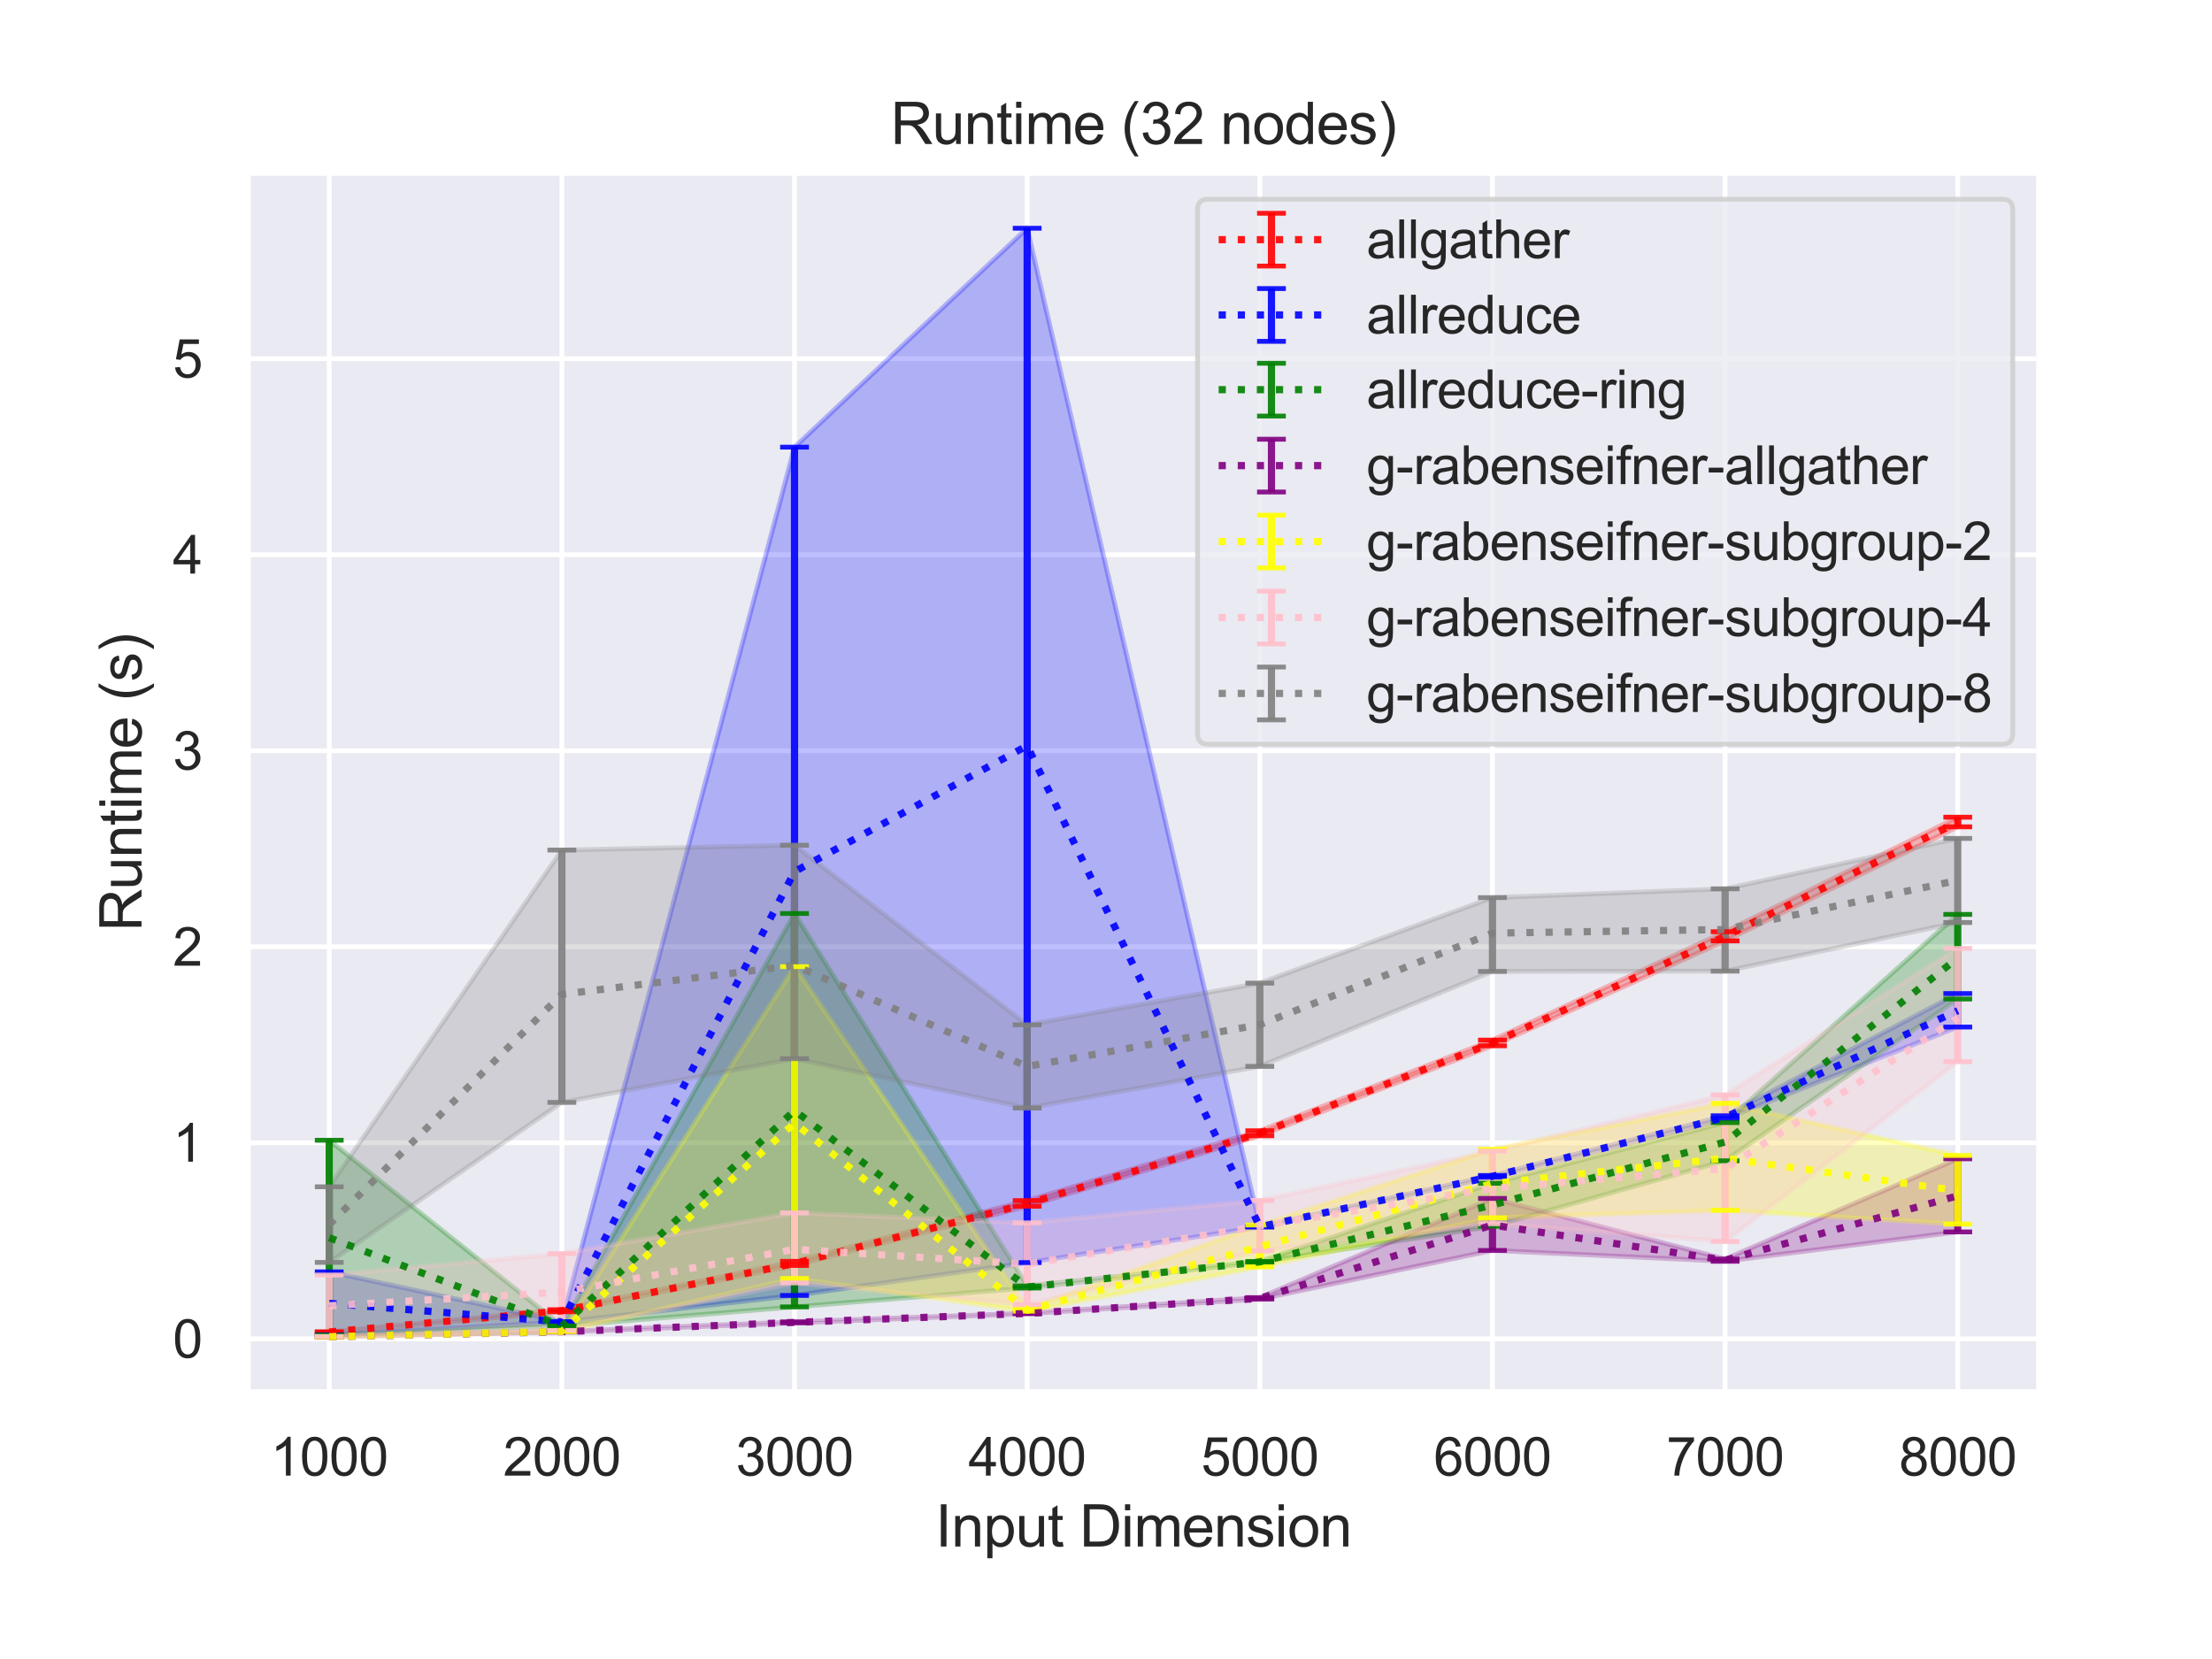 <?xml version="1.0" encoding="utf-8" standalone="no"?>
<!DOCTYPE svg PUBLIC "-//W3C//DTD SVG 1.1//EN"
  "http://www.w3.org/Graphics/SVG/1.1/DTD/svg11.dtd">
<svg height="345.6pt" version="1.1" viewBox="0 0 460.8 345.6" width="460.8pt" xmlns="http://www.w3.org/2000/svg" xmlns:xlink="http://www.w3.org/1999/xlink">
 <defs>
  <style type="text/css">*{stroke-linecap:butt;stroke-linejoin:round;}</style>
 </defs>
 <g id="figure_1">
  <g id="patch_1">
   <path d="M 0 345.6 
L 460.8 345.6 
L 460.8 0 
L 0 0 
z
" style="fill:#ffffff;"/>
  </g>
  <g id="axes_1">
   <g id="patch_2">
    <path d="M 51.62 290.02 
L 424.8 290.02 
L 424.8 36 
L 51.62 36 
z
" style="fill:#eaeaf2;"/>
   </g>
   <g id="matplotlib.axis_1">
    <g id="xtick_1">
     <g id="line2d_1">
      <path clip-path="url(#p00d8ba018d)" d="M 68.583 290.02 
L 68.583 36 
" style="fill:none;stroke:#ffffff;stroke-linecap:round;"/>
     </g>
     <g id="text_1">
      <!-- 1000 -->
      <g style="fill:#262626;" transform="translate(56.349 307.394)scale(0.11 -0.11)">
       <defs>
        <path d="M 2384 0 
L 1822 0 
L 1822 3584 
Q 1619 3391 1289 3197 
Q 959 3003 697 2906 
L 697 3450 
Q 1169 3672 1522 3987 
Q 1875 4303 2022 4600 
L 2384 4600 
L 2384 0 
z
" id="ArialMT-31" transform="scale(0.016)"/>
        <path d="M 266 2259 
Q 266 3072 433 3567 
Q 600 4063 929 4331 
Q 1259 4600 1759 4600 
Q 2128 4600 2406 4451 
Q 2684 4303 2865 4023 
Q 3047 3744 3150 3342 
Q 3253 2941 3253 2259 
Q 3253 1453 3087 958 
Q 2922 463 2592 192 
Q 2263 -78 1759 -78 
Q 1097 -78 719 397 
Q 266 969 266 2259 
z
M 844 2259 
Q 844 1131 1108 757 
Q 1372 384 1759 384 
Q 2147 384 2411 759 
Q 2675 1134 2675 2259 
Q 2675 3391 2411 3762 
Q 2147 4134 1753 4134 
Q 1366 4134 1134 3806 
Q 844 3388 844 2259 
z
" id="ArialMT-30" transform="scale(0.016)"/>
       </defs>
       <use xlink:href="#ArialMT-31"/>
       <use x="55.615" xlink:href="#ArialMT-30"/>
       <use x="111.23" xlink:href="#ArialMT-30"/>
       <use x="166.846" xlink:href="#ArialMT-30"/>
      </g>
     </g>
    </g>
    <g id="xtick_2">
     <g id="line2d_2">
      <path clip-path="url(#p00d8ba018d)" d="M 117.048 290.02 
L 117.048 36 
" style="fill:none;stroke:#ffffff;stroke-linecap:round;"/>
     </g>
     <g id="text_2">
      <!-- 2000 -->
      <g style="fill:#262626;" transform="translate(104.814 307.394)scale(0.11 -0.11)">
       <defs>
        <path d="M 3222 541 
L 3222 0 
L 194 0 
Q 188 203 259 391 
Q 375 700 629 1000 
Q 884 1300 1366 1694 
Q 2113 2306 2375 2664 
Q 2638 3022 2638 3341 
Q 2638 3675 2398 3904 
Q 2159 4134 1775 4134 
Q 1369 4134 1125 3890 
Q 881 3647 878 3216 
L 300 3275 
Q 359 3922 746 4261 
Q 1134 4600 1788 4600 
Q 2447 4600 2831 4234 
Q 3216 3869 3216 3328 
Q 3216 3053 3103 2787 
Q 2991 2522 2730 2228 
Q 2469 1934 1863 1422 
Q 1356 997 1212 845 
Q 1069 694 975 541 
L 3222 541 
z
" id="ArialMT-32" transform="scale(0.016)"/>
       </defs>
       <use xlink:href="#ArialMT-32"/>
       <use x="55.615" xlink:href="#ArialMT-30"/>
       <use x="111.23" xlink:href="#ArialMT-30"/>
       <use x="166.846" xlink:href="#ArialMT-30"/>
      </g>
     </g>
    </g>
    <g id="xtick_3">
     <g id="line2d_3">
      <path clip-path="url(#p00d8ba018d)" d="M 165.513 290.02 
L 165.513 36 
" style="fill:none;stroke:#ffffff;stroke-linecap:round;"/>
     </g>
     <g id="text_3">
      <!-- 3000 -->
      <g style="fill:#262626;" transform="translate(153.279 307.394)scale(0.11 -0.11)">
       <defs>
        <path d="M 269 1209 
L 831 1284 
Q 928 806 1161 595 
Q 1394 384 1728 384 
Q 2125 384 2398 659 
Q 2672 934 2672 1341 
Q 2672 1728 2419 1979 
Q 2166 2231 1775 2231 
Q 1616 2231 1378 2169 
L 1441 2663 
Q 1497 2656 1531 2656 
Q 1891 2656 2178 2843 
Q 2466 3031 2466 3422 
Q 2466 3731 2256 3934 
Q 2047 4138 1716 4138 
Q 1388 4138 1169 3931 
Q 950 3725 888 3313 
L 325 3413 
Q 428 3978 793 4289 
Q 1159 4600 1703 4600 
Q 2078 4600 2393 4439 
Q 2709 4278 2876 4000 
Q 3044 3722 3044 3409 
Q 3044 3113 2884 2869 
Q 2725 2625 2413 2481 
Q 2819 2388 3044 2092 
Q 3269 1797 3269 1353 
Q 3269 753 2831 336 
Q 2394 -81 1725 -81 
Q 1122 -81 723 278 
Q 325 638 269 1209 
z
" id="ArialMT-33" transform="scale(0.016)"/>
       </defs>
       <use xlink:href="#ArialMT-33"/>
       <use x="55.615" xlink:href="#ArialMT-30"/>
       <use x="111.23" xlink:href="#ArialMT-30"/>
       <use x="166.846" xlink:href="#ArialMT-30"/>
      </g>
     </g>
    </g>
    <g id="xtick_4">
     <g id="line2d_4">
      <path clip-path="url(#p00d8ba018d)" d="M 213.978 290.02 
L 213.978 36 
" style="fill:none;stroke:#ffffff;stroke-linecap:round;"/>
     </g>
     <g id="text_4">
      <!-- 4000 -->
      <g style="fill:#262626;" transform="translate(201.743 307.394)scale(0.11 -0.11)">
       <defs>
        <path d="M 2069 0 
L 2069 1097 
L 81 1097 
L 81 1613 
L 2172 4581 
L 2631 4581 
L 2631 1613 
L 3250 1613 
L 3250 1097 
L 2631 1097 
L 2631 0 
L 2069 0 
z
M 2069 1613 
L 2069 3678 
L 634 1613 
L 2069 1613 
z
" id="ArialMT-34" transform="scale(0.016)"/>
       </defs>
       <use xlink:href="#ArialMT-34"/>
       <use x="55.615" xlink:href="#ArialMT-30"/>
       <use x="111.23" xlink:href="#ArialMT-30"/>
       <use x="166.846" xlink:href="#ArialMT-30"/>
      </g>
     </g>
    </g>
    <g id="xtick_5">
     <g id="line2d_5">
      <path clip-path="url(#p00d8ba018d)" d="M 262.442 290.02 
L 262.442 36 
" style="fill:none;stroke:#ffffff;stroke-linecap:round;"/>
     </g>
     <g id="text_5">
      <!-- 5000 -->
      <g style="fill:#262626;" transform="translate(250.208 307.394)scale(0.11 -0.11)">
       <defs>
        <path d="M 266 1200 
L 856 1250 
Q 922 819 1161 601 
Q 1400 384 1738 384 
Q 2144 384 2425 690 
Q 2706 997 2706 1503 
Q 2706 1984 2436 2262 
Q 2166 2541 1728 2541 
Q 1456 2541 1237 2417 
Q 1019 2294 894 2097 
L 366 2166 
L 809 4519 
L 3088 4519 
L 3088 3981 
L 1259 3981 
L 1013 2750 
Q 1425 3038 1878 3038 
Q 2478 3038 2890 2622 
Q 3303 2206 3303 1553 
Q 3303 931 2941 478 
Q 2500 -78 1738 -78 
Q 1113 -78 717 272 
Q 322 622 266 1200 
z
" id="ArialMT-35" transform="scale(0.016)"/>
       </defs>
       <use xlink:href="#ArialMT-35"/>
       <use x="55.615" xlink:href="#ArialMT-30"/>
       <use x="111.23" xlink:href="#ArialMT-30"/>
       <use x="166.846" xlink:href="#ArialMT-30"/>
      </g>
     </g>
    </g>
    <g id="xtick_6">
     <g id="line2d_6">
      <path clip-path="url(#p00d8ba018d)" d="M 310.907 290.02 
L 310.907 36 
" style="fill:none;stroke:#ffffff;stroke-linecap:round;"/>
     </g>
     <g id="text_6">
      <!-- 6000 -->
      <g style="fill:#262626;" transform="translate(298.673 307.394)scale(0.11 -0.11)">
       <defs>
        <path d="M 3184 3459 
L 2625 3416 
Q 2550 3747 2413 3897 
Q 2184 4138 1850 4138 
Q 1581 4138 1378 3988 
Q 1113 3794 959 3422 
Q 806 3050 800 2363 
Q 1003 2672 1297 2822 
Q 1591 2972 1913 2972 
Q 2475 2972 2870 2558 
Q 3266 2144 3266 1488 
Q 3266 1056 3080 686 
Q 2894 316 2569 119 
Q 2244 -78 1831 -78 
Q 1128 -78 684 439 
Q 241 956 241 2144 
Q 241 3472 731 4075 
Q 1159 4600 1884 4600 
Q 2425 4600 2770 4297 
Q 3116 3994 3184 3459 
z
M 888 1484 
Q 888 1194 1011 928 
Q 1134 663 1356 523 
Q 1578 384 1822 384 
Q 2178 384 2434 671 
Q 2691 959 2691 1453 
Q 2691 1928 2437 2201 
Q 2184 2475 1800 2475 
Q 1419 2475 1153 2201 
Q 888 1928 888 1484 
z
" id="ArialMT-36" transform="scale(0.016)"/>
       </defs>
       <use xlink:href="#ArialMT-36"/>
       <use x="55.615" xlink:href="#ArialMT-30"/>
       <use x="111.23" xlink:href="#ArialMT-30"/>
       <use x="166.846" xlink:href="#ArialMT-30"/>
      </g>
     </g>
    </g>
    <g id="xtick_7">
     <g id="line2d_7">
      <path clip-path="url(#p00d8ba018d)" d="M 359.372 290.02 
L 359.372 36 
" style="fill:none;stroke:#ffffff;stroke-linecap:round;"/>
     </g>
     <g id="text_7">
      <!-- 7000 -->
      <g style="fill:#262626;" transform="translate(347.138 307.394)scale(0.11 -0.11)">
       <defs>
        <path d="M 303 3981 
L 303 4522 
L 3269 4522 
L 3269 4084 
Q 2831 3619 2401 2847 
Q 1972 2075 1738 1259 
Q 1569 684 1522 0 
L 944 0 
Q 953 541 1156 1306 
Q 1359 2072 1739 2783 
Q 2119 3494 2547 3981 
L 303 3981 
z
" id="ArialMT-37" transform="scale(0.016)"/>
       </defs>
       <use xlink:href="#ArialMT-37"/>
       <use x="55.615" xlink:href="#ArialMT-30"/>
       <use x="111.23" xlink:href="#ArialMT-30"/>
       <use x="166.846" xlink:href="#ArialMT-30"/>
      </g>
     </g>
    </g>
    <g id="xtick_8">
     <g id="line2d_8">
      <path clip-path="url(#p00d8ba018d)" d="M 407.837 290.02 
L 407.837 36 
" style="fill:none;stroke:#ffffff;stroke-linecap:round;"/>
     </g>
     <g id="text_8">
      <!-- 8000 -->
      <g style="fill:#262626;" transform="translate(395.603 307.394)scale(0.11 -0.11)">
       <defs>
        <path d="M 1131 2484 
Q 781 2613 612 2850 
Q 444 3088 444 3419 
Q 444 3919 803 4259 
Q 1163 4600 1759 4600 
Q 2359 4600 2725 4251 
Q 3091 3903 3091 3403 
Q 3091 3084 2923 2848 
Q 2756 2613 2416 2484 
Q 2838 2347 3058 2040 
Q 3278 1734 3278 1309 
Q 3278 722 2862 322 
Q 2447 -78 1769 -78 
Q 1091 -78 675 323 
Q 259 725 259 1325 
Q 259 1772 486 2073 
Q 713 2375 1131 2484 
z
M 1019 3438 
Q 1019 3113 1228 2906 
Q 1438 2700 1772 2700 
Q 2097 2700 2305 2904 
Q 2513 3109 2513 3406 
Q 2513 3716 2298 3927 
Q 2084 4138 1766 4138 
Q 1444 4138 1231 3931 
Q 1019 3725 1019 3438 
z
M 838 1322 
Q 838 1081 952 856 
Q 1066 631 1291 507 
Q 1516 384 1775 384 
Q 2178 384 2440 643 
Q 2703 903 2703 1303 
Q 2703 1709 2433 1975 
Q 2163 2241 1756 2241 
Q 1359 2241 1098 1978 
Q 838 1716 838 1322 
z
" id="ArialMT-38" transform="scale(0.016)"/>
       </defs>
       <use xlink:href="#ArialMT-38"/>
       <use x="55.615" xlink:href="#ArialMT-30"/>
       <use x="111.23" xlink:href="#ArialMT-30"/>
       <use x="166.846" xlink:href="#ArialMT-30"/>
      </g>
     </g>
    </g>
    <g id="text_9">
     <!-- Input Dimension -->
     <g style="fill:#262626;" transform="translate(194.856 322.169)scale(0.12 -0.12)">
      <defs>
       <path d="M 597 0 
L 597 4581 
L 1203 4581 
L 1203 0 
L 597 0 
z
" id="ArialMT-49" transform="scale(0.016)"/>
       <path d="M 422 0 
L 422 3319 
L 928 3319 
L 928 2847 
Q 1294 3394 1984 3394 
Q 2284 3394 2536 3286 
Q 2788 3178 2913 3003 
Q 3038 2828 3088 2588 
Q 3119 2431 3119 2041 
L 3119 0 
L 2556 0 
L 2556 2019 
Q 2556 2363 2490 2533 
Q 2425 2703 2258 2804 
Q 2091 2906 1866 2906 
Q 1506 2906 1245 2678 
Q 984 2450 984 1813 
L 984 0 
L 422 0 
z
" id="ArialMT-6e" transform="scale(0.016)"/>
       <path d="M 422 -1272 
L 422 3319 
L 934 3319 
L 934 2888 
Q 1116 3141 1344 3267 
Q 1572 3394 1897 3394 
Q 2322 3394 2647 3175 
Q 2972 2956 3137 2557 
Q 3303 2159 3303 1684 
Q 3303 1175 3120 767 
Q 2938 359 2589 142 
Q 2241 -75 1856 -75 
Q 1575 -75 1351 44 
Q 1128 163 984 344 
L 984 -1272 
L 422 -1272 
z
M 931 1641 
Q 931 1000 1190 694 
Q 1450 388 1819 388 
Q 2194 388 2461 705 
Q 2728 1022 2728 1688 
Q 2728 2322 2467 2637 
Q 2206 2953 1844 2953 
Q 1484 2953 1207 2617 
Q 931 2281 931 1641 
z
" id="ArialMT-70" transform="scale(0.016)"/>
       <path d="M 2597 0 
L 2597 488 
Q 2209 -75 1544 -75 
Q 1250 -75 995 37 
Q 741 150 617 320 
Q 494 491 444 738 
Q 409 903 409 1263 
L 409 3319 
L 972 3319 
L 972 1478 
Q 972 1038 1006 884 
Q 1059 663 1231 536 
Q 1403 409 1656 409 
Q 1909 409 2131 539 
Q 2353 669 2445 892 
Q 2538 1116 2538 1541 
L 2538 3319 
L 3100 3319 
L 3100 0 
L 2597 0 
z
" id="ArialMT-75" transform="scale(0.016)"/>
       <path d="M 1650 503 
L 1731 6 
Q 1494 -44 1306 -44 
Q 1000 -44 831 53 
Q 663 150 594 308 
Q 525 466 525 972 
L 525 2881 
L 113 2881 
L 113 3319 
L 525 3319 
L 525 4141 
L 1084 4478 
L 1084 3319 
L 1650 3319 
L 1650 2881 
L 1084 2881 
L 1084 941 
Q 1084 700 1114 631 
Q 1144 563 1211 522 
Q 1278 481 1403 481 
Q 1497 481 1650 503 
z
" id="ArialMT-74" transform="scale(0.016)"/>
       <path id="ArialMT-20" transform="scale(0.016)"/>
       <path d="M 494 0 
L 494 4581 
L 2072 4581 
Q 2606 4581 2888 4516 
Q 3281 4425 3559 4188 
Q 3922 3881 4101 3404 
Q 4281 2928 4281 2316 
Q 4281 1794 4159 1391 
Q 4038 988 3847 723 
Q 3656 459 3429 307 
Q 3203 156 2883 78 
Q 2563 0 2147 0 
L 494 0 
z
M 1100 541 
L 2078 541 
Q 2531 541 2789 625 
Q 3047 709 3200 863 
Q 3416 1078 3536 1442 
Q 3656 1806 3656 2325 
Q 3656 3044 3420 3430 
Q 3184 3816 2847 3947 
Q 2603 4041 2063 4041 
L 1100 4041 
L 1100 541 
z
" id="ArialMT-44" transform="scale(0.016)"/>
       <path d="M 425 3934 
L 425 4581 
L 988 4581 
L 988 3934 
L 425 3934 
z
M 425 0 
L 425 3319 
L 988 3319 
L 988 0 
L 425 0 
z
" id="ArialMT-69" transform="scale(0.016)"/>
       <path d="M 422 0 
L 422 3319 
L 925 3319 
L 925 2853 
Q 1081 3097 1340 3245 
Q 1600 3394 1931 3394 
Q 2300 3394 2536 3241 
Q 2772 3088 2869 2813 
Q 3263 3394 3894 3394 
Q 4388 3394 4653 3120 
Q 4919 2847 4919 2278 
L 4919 0 
L 4359 0 
L 4359 2091 
Q 4359 2428 4304 2576 
Q 4250 2725 4106 2815 
Q 3963 2906 3769 2906 
Q 3419 2906 3187 2673 
Q 2956 2441 2956 1928 
L 2956 0 
L 2394 0 
L 2394 2156 
Q 2394 2531 2256 2718 
Q 2119 2906 1806 2906 
Q 1569 2906 1367 2781 
Q 1166 2656 1075 2415 
Q 984 2175 984 1722 
L 984 0 
L 422 0 
z
" id="ArialMT-6d" transform="scale(0.016)"/>
       <path d="M 2694 1069 
L 3275 997 
Q 3138 488 2766 206 
Q 2394 -75 1816 -75 
Q 1088 -75 661 373 
Q 234 822 234 1631 
Q 234 2469 665 2931 
Q 1097 3394 1784 3394 
Q 2450 3394 2872 2941 
Q 3294 2488 3294 1666 
Q 3294 1616 3291 1516 
L 816 1516 
Q 847 969 1125 678 
Q 1403 388 1819 388 
Q 2128 388 2347 550 
Q 2566 713 2694 1069 
z
M 847 1978 
L 2700 1978 
Q 2663 2397 2488 2606 
Q 2219 2931 1791 2931 
Q 1403 2931 1139 2672 
Q 875 2413 847 1978 
z
" id="ArialMT-65" transform="scale(0.016)"/>
       <path d="M 197 991 
L 753 1078 
Q 800 744 1014 566 
Q 1228 388 1613 388 
Q 2000 388 2187 545 
Q 2375 703 2375 916 
Q 2375 1106 2209 1216 
Q 2094 1291 1634 1406 
Q 1016 1563 777 1677 
Q 538 1791 414 1992 
Q 291 2194 291 2438 
Q 291 2659 392 2848 
Q 494 3038 669 3163 
Q 800 3259 1026 3326 
Q 1253 3394 1513 3394 
Q 1903 3394 2198 3281 
Q 2494 3169 2634 2976 
Q 2775 2784 2828 2463 
L 2278 2388 
Q 2241 2644 2061 2787 
Q 1881 2931 1553 2931 
Q 1166 2931 1000 2803 
Q 834 2675 834 2503 
Q 834 2394 903 2306 
Q 972 2216 1119 2156 
Q 1203 2125 1616 2013 
Q 2213 1853 2448 1751 
Q 2684 1650 2818 1456 
Q 2953 1263 2953 975 
Q 2953 694 2789 445 
Q 2625 197 2315 61 
Q 2006 -75 1616 -75 
Q 969 -75 630 194 
Q 291 463 197 991 
z
" id="ArialMT-73" transform="scale(0.016)"/>
       <path d="M 213 1659 
Q 213 2581 725 3025 
Q 1153 3394 1769 3394 
Q 2453 3394 2887 2945 
Q 3322 2497 3322 1706 
Q 3322 1066 3130 698 
Q 2938 331 2570 128 
Q 2203 -75 1769 -75 
Q 1072 -75 642 372 
Q 213 819 213 1659 
z
M 791 1659 
Q 791 1022 1069 705 
Q 1347 388 1769 388 
Q 2188 388 2466 706 
Q 2744 1025 2744 1678 
Q 2744 2294 2464 2611 
Q 2184 2928 1769 2928 
Q 1347 2928 1069 2612 
Q 791 2297 791 1659 
z
" id="ArialMT-6f" transform="scale(0.016)"/>
      </defs>
      <use xlink:href="#ArialMT-49"/>
      <use x="27.783" xlink:href="#ArialMT-6e"/>
      <use x="83.398" xlink:href="#ArialMT-70"/>
      <use x="139.014" xlink:href="#ArialMT-75"/>
      <use x="194.629" xlink:href="#ArialMT-74"/>
      <use x="222.412" xlink:href="#ArialMT-20"/>
      <use x="250.195" xlink:href="#ArialMT-44"/>
      <use x="322.412" xlink:href="#ArialMT-69"/>
      <use x="344.629" xlink:href="#ArialMT-6d"/>
      <use x="427.93" xlink:href="#ArialMT-65"/>
      <use x="483.545" xlink:href="#ArialMT-6e"/>
      <use x="539.16" xlink:href="#ArialMT-73"/>
      <use x="589.16" xlink:href="#ArialMT-69"/>
      <use x="611.377" xlink:href="#ArialMT-6f"/>
      <use x="666.992" xlink:href="#ArialMT-6e"/>
     </g>
    </g>
   </g>
   <g id="matplotlib.axis_2">
    <g id="ytick_1">
     <g id="line2d_9">
      <path clip-path="url(#p00d8ba018d)" d="M 51.62 278.901 
L 424.8 278.901 
" style="fill:none;stroke:#ffffff;stroke-linecap:round;"/>
     </g>
     <g id="text_10">
      <!-- 0 -->
      <g style="fill:#262626;" transform="translate(36.003 282.838)scale(0.11 -0.11)">
       <use xlink:href="#ArialMT-30"/>
      </g>
     </g>
    </g>
    <g id="ytick_2">
     <g id="line2d_10">
      <path clip-path="url(#p00d8ba018d)" d="M 51.62 238.065 
L 424.8 238.065 
" style="fill:none;stroke:#ffffff;stroke-linecap:round;"/>
     </g>
     <g id="text_11">
      <!-- 1 -->
      <g style="fill:#262626;" transform="translate(36.003 242.002)scale(0.11 -0.11)">
       <use xlink:href="#ArialMT-31"/>
      </g>
     </g>
    </g>
    <g id="ytick_3">
     <g id="line2d_11">
      <path clip-path="url(#p00d8ba018d)" d="M 51.62 197.228 
L 424.8 197.228 
" style="fill:none;stroke:#ffffff;stroke-linecap:round;"/>
     </g>
     <g id="text_12">
      <!-- 2 -->
      <g style="fill:#262626;" transform="translate(36.003 201.165)scale(0.11 -0.11)">
       <use xlink:href="#ArialMT-32"/>
      </g>
     </g>
    </g>
    <g id="ytick_4">
     <g id="line2d_12">
      <path clip-path="url(#p00d8ba018d)" d="M 51.62 156.392 
L 424.8 156.392 
" style="fill:none;stroke:#ffffff;stroke-linecap:round;"/>
     </g>
     <g id="text_13">
      <!-- 3 -->
      <g style="fill:#262626;" transform="translate(36.003 160.329)scale(0.11 -0.11)">
       <use xlink:href="#ArialMT-33"/>
      </g>
     </g>
    </g>
    <g id="ytick_5">
     <g id="line2d_13">
      <path clip-path="url(#p00d8ba018d)" d="M 51.62 115.555 
L 424.8 115.555 
" style="fill:none;stroke:#ffffff;stroke-linecap:round;"/>
     </g>
     <g id="text_14">
      <!-- 4 -->
      <g style="fill:#262626;" transform="translate(36.003 119.492)scale(0.11 -0.11)">
       <use xlink:href="#ArialMT-34"/>
      </g>
     </g>
    </g>
    <g id="ytick_6">
     <g id="line2d_14">
      <path clip-path="url(#p00d8ba018d)" d="M 51.62 74.719 
L 424.8 74.719 
" style="fill:none;stroke:#ffffff;stroke-linecap:round;"/>
     </g>
     <g id="text_15">
      <!-- 5 -->
      <g style="fill:#262626;" transform="translate(36.003 78.656)scale(0.11 -0.11)">
       <use xlink:href="#ArialMT-35"/>
      </g>
     </g>
    </g>
    <g id="text_16">
     <!-- Runtime (s) -->
     <g style="fill:#262626;" transform="translate(29.477 194.013)rotate(-90)scale(0.12 -0.12)">
      <defs>
       <path d="M 503 0 
L 503 4581 
L 2534 4581 
Q 3147 4581 3465 4457 
Q 3784 4334 3975 4021 
Q 4166 3709 4166 3331 
Q 4166 2844 3850 2509 
Q 3534 2175 2875 2084 
Q 3116 1969 3241 1856 
Q 3506 1613 3744 1247 
L 4541 0 
L 3778 0 
L 3172 953 
Q 2906 1366 2734 1584 
Q 2563 1803 2427 1890 
Q 2291 1978 2150 2013 
Q 2047 2034 1813 2034 
L 1109 2034 
L 1109 0 
L 503 0 
z
M 1109 2559 
L 2413 2559 
Q 2828 2559 3062 2645 
Q 3297 2731 3419 2920 
Q 3541 3109 3541 3331 
Q 3541 3656 3305 3865 
Q 3069 4075 2559 4075 
L 1109 4075 
L 1109 2559 
z
" id="ArialMT-52" transform="scale(0.016)"/>
       <path d="M 1497 -1347 
Q 1031 -759 709 28 
Q 388 816 388 1659 
Q 388 2403 628 3084 
Q 909 3875 1497 4659 
L 1900 4659 
Q 1522 4009 1400 3731 
Q 1209 3300 1100 2831 
Q 966 2247 966 1656 
Q 966 153 1900 -1347 
L 1497 -1347 
z
" id="ArialMT-28" transform="scale(0.016)"/>
       <path d="M 791 -1347 
L 388 -1347 
Q 1322 153 1322 1656 
Q 1322 2244 1188 2822 
Q 1081 3291 891 3722 
Q 769 4003 388 4659 
L 791 4659 
Q 1378 3875 1659 3084 
Q 1900 2403 1900 1659 
Q 1900 816 1576 28 
Q 1253 -759 791 -1347 
z
" id="ArialMT-29" transform="scale(0.016)"/>
      </defs>
      <use xlink:href="#ArialMT-52"/>
      <use x="72.217" xlink:href="#ArialMT-75"/>
      <use x="127.832" xlink:href="#ArialMT-6e"/>
      <use x="183.447" xlink:href="#ArialMT-74"/>
      <use x="211.23" xlink:href="#ArialMT-69"/>
      <use x="233.447" xlink:href="#ArialMT-6d"/>
      <use x="316.748" xlink:href="#ArialMT-65"/>
      <use x="372.363" xlink:href="#ArialMT-20"/>
      <use x="400.146" xlink:href="#ArialMT-28"/>
      <use x="433.447" xlink:href="#ArialMT-73"/>
      <use x="483.447" xlink:href="#ArialMT-29"/>
     </g>
    </g>
   </g>
   <g id="PolyCollection_1">
    <defs>
     <path d="M 68.583 -68.139 
L 68.583 -68.105 
L 117.048 -72.348 
L 165.513 -81.983 
L 213.978 -94.314 
L 262.442 -109.006 
L 310.907 -127.738 
L 359.372 -149.605 
L 407.837 -173.361 
L 407.837 -175.363 
L 407.837 -175.363 
L 359.372 -151.507 
L 310.907 -128.928 
L 262.442 -110.042 
L 213.978 -95.494 
L 165.513 -82.838 
L 117.048 -72.758 
L 68.583 -68.139 
z
" id="m8445d3436f" style="stroke:#ff0000;stroke-opacity:0.25;"/>
    </defs>
    <g clip-path="url(#p00d8ba018d)">
     <use style="fill:#ff0000;fill-opacity:0.25;stroke:#ff0000;stroke-opacity:0.25;" x="0" xlink:href="#m8445d3436f" y="345.6"/>
    </g>
   </g>
   <g id="PolyCollection_2">
    <defs>
     <path d="M 68.583 -80.648 
L 68.583 -67.546 
L 117.048 -70.195 
L 165.513 -75.735 
L 213.978 -82.582 
L 262.442 -89.986 
L 310.907 -100.392 
L 359.372 -112.527 
L 407.837 -131.648 
L 407.837 -138.624 
L 407.837 -138.624 
L 359.372 -113.167 
L 310.907 -100.724 
L 262.442 -90.097 
L 213.978 -298.054 
L 165.513 -252.447 
L 117.048 -70.261 
L 68.583 -80.648 
z
" id="mdd6089cc71" style="stroke:#0000ff;stroke-opacity:0.25;"/>
    </defs>
    <g clip-path="url(#p00d8ba018d)">
     <use style="fill:#0000ff;fill-opacity:0.25;stroke:#0000ff;stroke-opacity:0.25;" x="0" xlink:href="#mdd6089cc71" y="345.6"/>
    </g>
   </g>
   <g id="PolyCollection_3">
    <defs>
     <path d="M 68.583 -108.069 
L 68.583 -67.466 
L 117.048 -69.356 
L 165.513 -73.349 
L 213.978 -77.292 
L 262.442 -82.657 
L 310.907 -90.147 
L 359.372 -103.789 
L 407.837 -137.487 
L 407.837 -155.115 
L 407.837 -155.115 
L 359.372 -111.743 
L 310.907 -99.104 
L 262.442 -82.812 
L 213.978 -77.719 
L 165.513 -155.305 
L 117.048 -69.377 
L 68.583 -108.069 
z
" id="m84c42674f5" style="stroke:#008000;stroke-opacity:0.25;"/>
    </defs>
    <g clip-path="url(#p00d8ba018d)">
     <use style="fill:#008000;fill-opacity:0.25;stroke:#008000;stroke-opacity:0.25;" x="0" xlink:href="#m84c42674f5" y="345.6"/>
    </g>
   </g>
   <g id="PolyCollection_4">
    <defs>
     <path d="M 68.583 -67.129 
L 68.583 -67.126 
L 117.048 -68.126 
L 165.513 -70.023 
L 213.978 -71.939 
L 262.442 -74.975 
L 310.907 -85.111 
L 359.372 -82.855 
L 407.837 -88.973 
L 407.837 -104.2 
L 407.837 -104.2 
L 359.372 -83.314 
L 310.907 -95.944 
L 262.442 -75.283 
L 213.978 -72.044 
L 165.513 -70.229 
L 117.048 -68.216 
L 68.583 -67.129 
z
" id="me47a4d0973" style="stroke:#800080;stroke-opacity:0.25;"/>
    </defs>
    <g clip-path="url(#p00d8ba018d)">
     <use style="fill:#800080;fill-opacity:0.25;stroke:#800080;stroke-opacity:0.25;" x="0" xlink:href="#me47a4d0973" y="345.6"/>
    </g>
   </g>
   <g id="PolyCollection_5">
    <defs>
     <path d="M 68.583 -67.147 
L 68.583 -67.141 
L 117.048 -68.207 
L 165.513 -79.27 
L 213.978 -72.45 
L 262.442 -81.688 
L 310.907 -91.902 
L 359.372 -93.474 
L 407.837 -90.601 
L 407.837 -104.88 
L 407.837 -104.88 
L 359.372 -115.758 
L 310.907 -106.174 
L 262.442 -90.399 
L 213.978 -72.901 
L 165.513 -144.23 
L 117.048 -68.247 
L 68.583 -67.147 
z
" id="mc6ef477e5a" style="stroke:#ffff00;stroke-opacity:0.25;"/>
    </defs>
    <g clip-path="url(#p00d8ba018d)">
     <use style="fill:#ffff00;fill-opacity:0.25;stroke:#ffff00;stroke-opacity:0.25;" x="0" xlink:href="#mc6ef477e5a" y="345.6"/>
    </g>
   </g>
   <g id="PolyCollection_6">
    <defs>
     <path d="M 68.583 -79.987 
L 68.583 -67.192 
L 117.048 -68.448 
L 165.513 -78.343 
L 213.978 -73.791 
L 262.442 -85.007 
L 310.907 -90.669 
L 359.372 -86.983 
L 407.837 -124.437 
L 407.837 -148.031 
L 407.837 -148.031 
L 359.372 -117.515 
L 310.907 -105.81 
L 262.442 -95.517 
L 213.978 -90.848 
L 165.513 -92.927 
L 117.048 -84.445 
L 68.583 -79.987 
z
" id="m39a1d1212a" style="stroke:#ffc0cb;stroke-opacity:0.25;"/>
    </defs>
    <g clip-path="url(#p00d8ba018d)">
     <use style="fill:#ffc0cb;fill-opacity:0.25;stroke:#ffc0cb;stroke-opacity:0.25;" x="0" xlink:href="#m39a1d1212a" y="345.6"/>
    </g>
   </g>
   <g id="PolyCollection_7">
    <defs>
     <path d="M 68.583 -98.372 
L 68.583 -82.616 
L 117.048 -115.941 
L 165.513 -125.064 
L 213.978 -114.768 
L 262.442 -123.458 
L 310.907 -143.233 
L 359.372 -143.293 
L 407.837 -153.424 
L 407.837 -170.937 
L 407.837 -170.937 
L 359.372 -160.441 
L 310.907 -158.61 
L 262.442 -140.796 
L 213.978 -132.116 
L 165.513 -169.535 
L 117.048 -168.518 
L 68.583 -98.372 
z
" id="mf99cdd32dc" style="stroke:#808080;stroke-opacity:0.25;"/>
    </defs>
    <g clip-path="url(#p00d8ba018d)">
     <use style="fill:#808080;fill-opacity:0.25;stroke:#808080;stroke-opacity:0.25;" x="0" xlink:href="#mf99cdd32dc" y="345.6"/>
    </g>
   </g>
   <g id="LineCollection_1">
    <path clip-path="url(#p00d8ba018d)" d="M 68.583 277.495 
L 68.583 277.461 
" style="fill:none;stroke:#ff0000;stroke-opacity:0.9;stroke-width:1.5;"/>
    <path clip-path="url(#p00d8ba018d)" d="M 117.048 273.252 
L 117.048 272.842 
" style="fill:none;stroke:#ff0000;stroke-opacity:0.9;stroke-width:1.5;"/>
    <path clip-path="url(#p00d8ba018d)" d="M 165.513 263.617 
L 165.513 262.762 
" style="fill:none;stroke:#ff0000;stroke-opacity:0.9;stroke-width:1.5;"/>
    <path clip-path="url(#p00d8ba018d)" d="M 213.978 251.286 
L 213.978 250.106 
" style="fill:none;stroke:#ff0000;stroke-opacity:0.9;stroke-width:1.5;"/>
    <path clip-path="url(#p00d8ba018d)" d="M 262.442 236.594 
L 262.442 235.558 
" style="fill:none;stroke:#ff0000;stroke-opacity:0.9;stroke-width:1.5;"/>
    <path clip-path="url(#p00d8ba018d)" d="M 310.907 217.862 
L 310.907 216.672 
" style="fill:none;stroke:#ff0000;stroke-opacity:0.9;stroke-width:1.5;"/>
    <path clip-path="url(#p00d8ba018d)" d="M 359.372 195.995 
L 359.372 194.093 
" style="fill:none;stroke:#ff0000;stroke-opacity:0.9;stroke-width:1.5;"/>
    <path clip-path="url(#p00d8ba018d)" d="M 407.837 172.239 
L 407.837 170.237 
" style="fill:none;stroke:#ff0000;stroke-opacity:0.9;stroke-width:1.5;"/>
   </g>
   <g id="LineCollection_2">
    <path clip-path="url(#p00d8ba018d)" d="M 68.583 278.054 
L 68.583 264.952 
" style="fill:none;stroke:#0000ff;stroke-opacity:0.9;stroke-width:1.5;"/>
    <path clip-path="url(#p00d8ba018d)" d="M 117.048 275.405 
L 117.048 275.339 
" style="fill:none;stroke:#0000ff;stroke-opacity:0.9;stroke-width:1.5;"/>
    <path clip-path="url(#p00d8ba018d)" d="M 165.513 269.865 
L 165.513 93.153 
" style="fill:none;stroke:#0000ff;stroke-opacity:0.9;stroke-width:1.5;"/>
    <path clip-path="url(#p00d8ba018d)" d="M 213.978 263.018 
L 213.978 47.546 
" style="fill:none;stroke:#0000ff;stroke-opacity:0.9;stroke-width:1.5;"/>
    <path clip-path="url(#p00d8ba018d)" d="M 262.442 255.614 
L 262.442 255.503 
" style="fill:none;stroke:#0000ff;stroke-opacity:0.9;stroke-width:1.5;"/>
    <path clip-path="url(#p00d8ba018d)" d="M 310.907 245.208 
L 310.907 244.876 
" style="fill:none;stroke:#0000ff;stroke-opacity:0.9;stroke-width:1.5;"/>
    <path clip-path="url(#p00d8ba018d)" d="M 359.372 233.073 
L 359.372 232.433 
" style="fill:none;stroke:#0000ff;stroke-opacity:0.9;stroke-width:1.5;"/>
    <path clip-path="url(#p00d8ba018d)" d="M 407.837 213.952 
L 407.837 206.976 
" style="fill:none;stroke:#0000ff;stroke-opacity:0.9;stroke-width:1.5;"/>
   </g>
   <g id="LineCollection_3">
    <path clip-path="url(#p00d8ba018d)" d="M 68.583 278.134 
L 68.583 237.531 
" style="fill:none;stroke:#008000;stroke-opacity:0.9;stroke-width:1.5;"/>
    <path clip-path="url(#p00d8ba018d)" d="M 117.048 276.244 
L 117.048 276.223 
" style="fill:none;stroke:#008000;stroke-opacity:0.9;stroke-width:1.5;"/>
    <path clip-path="url(#p00d8ba018d)" d="M 165.513 272.251 
L 165.513 190.295 
" style="fill:none;stroke:#008000;stroke-opacity:0.9;stroke-width:1.5;"/>
    <path clip-path="url(#p00d8ba018d)" d="M 213.978 268.308 
L 213.978 267.881 
" style="fill:none;stroke:#008000;stroke-opacity:0.9;stroke-width:1.5;"/>
    <path clip-path="url(#p00d8ba018d)" d="M 262.442 262.943 
L 262.442 262.788 
" style="fill:none;stroke:#008000;stroke-opacity:0.9;stroke-width:1.5;"/>
    <path clip-path="url(#p00d8ba018d)" d="M 310.907 255.453 
L 310.907 246.496 
" style="fill:none;stroke:#008000;stroke-opacity:0.9;stroke-width:1.5;"/>
    <path clip-path="url(#p00d8ba018d)" d="M 359.372 241.811 
L 359.372 233.857 
" style="fill:none;stroke:#008000;stroke-opacity:0.9;stroke-width:1.5;"/>
    <path clip-path="url(#p00d8ba018d)" d="M 407.837 208.113 
L 407.837 190.485 
" style="fill:none;stroke:#008000;stroke-opacity:0.9;stroke-width:1.5;"/>
   </g>
   <g id="LineCollection_4">
    <path clip-path="url(#p00d8ba018d)" d="M 68.583 278.474 
L 68.583 278.471 
" style="fill:none;stroke:#800080;stroke-opacity:0.9;stroke-width:1.5;"/>
    <path clip-path="url(#p00d8ba018d)" d="M 117.048 277.474 
L 117.048 277.384 
" style="fill:none;stroke:#800080;stroke-opacity:0.9;stroke-width:1.5;"/>
    <path clip-path="url(#p00d8ba018d)" d="M 165.513 275.577 
L 165.513 275.371 
" style="fill:none;stroke:#800080;stroke-opacity:0.9;stroke-width:1.5;"/>
    <path clip-path="url(#p00d8ba018d)" d="M 213.978 273.661 
L 213.978 273.556 
" style="fill:none;stroke:#800080;stroke-opacity:0.9;stroke-width:1.5;"/>
    <path clip-path="url(#p00d8ba018d)" d="M 262.442 270.625 
L 262.442 270.317 
" style="fill:none;stroke:#800080;stroke-opacity:0.9;stroke-width:1.5;"/>
    <path clip-path="url(#p00d8ba018d)" d="M 310.907 260.489 
L 310.907 249.656 
" style="fill:none;stroke:#800080;stroke-opacity:0.9;stroke-width:1.5;"/>
    <path clip-path="url(#p00d8ba018d)" d="M 359.372 262.745 
L 359.372 262.286 
" style="fill:none;stroke:#800080;stroke-opacity:0.9;stroke-width:1.5;"/>
    <path clip-path="url(#p00d8ba018d)" d="M 407.837 256.627 
L 407.837 241.4 
" style="fill:none;stroke:#800080;stroke-opacity:0.9;stroke-width:1.5;"/>
   </g>
   <g id="LineCollection_5">
    <path clip-path="url(#p00d8ba018d)" d="M 68.583 278.459 
L 68.583 278.453 
" style="fill:none;stroke:#ffff00;stroke-opacity:0.9;stroke-width:1.5;"/>
    <path clip-path="url(#p00d8ba018d)" d="M 117.048 277.393 
L 117.048 277.353 
" style="fill:none;stroke:#ffff00;stroke-opacity:0.9;stroke-width:1.5;"/>
    <path clip-path="url(#p00d8ba018d)" d="M 165.513 266.33 
L 165.513 201.37 
" style="fill:none;stroke:#ffff00;stroke-opacity:0.9;stroke-width:1.5;"/>
    <path clip-path="url(#p00d8ba018d)" d="M 213.978 273.15 
L 213.978 272.699 
" style="fill:none;stroke:#ffff00;stroke-opacity:0.9;stroke-width:1.5;"/>
    <path clip-path="url(#p00d8ba018d)" d="M 262.442 263.912 
L 262.442 255.201 
" style="fill:none;stroke:#ffff00;stroke-opacity:0.9;stroke-width:1.5;"/>
    <path clip-path="url(#p00d8ba018d)" d="M 310.907 253.698 
L 310.907 239.426 
" style="fill:none;stroke:#ffff00;stroke-opacity:0.9;stroke-width:1.5;"/>
    <path clip-path="url(#p00d8ba018d)" d="M 359.372 252.126 
L 359.372 229.842 
" style="fill:none;stroke:#ffff00;stroke-opacity:0.9;stroke-width:1.5;"/>
    <path clip-path="url(#p00d8ba018d)" d="M 407.837 254.999 
L 407.837 240.72 
" style="fill:none;stroke:#ffff00;stroke-opacity:0.9;stroke-width:1.5;"/>
   </g>
   <g id="LineCollection_6">
    <path clip-path="url(#p00d8ba018d)" d="M 68.583 278.408 
L 68.583 265.613 
" style="fill:none;stroke:#ffc0cb;stroke-opacity:0.9;stroke-width:1.5;"/>
    <path clip-path="url(#p00d8ba018d)" d="M 117.048 277.152 
L 117.048 261.155 
" style="fill:none;stroke:#ffc0cb;stroke-opacity:0.9;stroke-width:1.5;"/>
    <path clip-path="url(#p00d8ba018d)" d="M 165.513 267.257 
L 165.513 252.673 
" style="fill:none;stroke:#ffc0cb;stroke-opacity:0.9;stroke-width:1.5;"/>
    <path clip-path="url(#p00d8ba018d)" d="M 213.978 271.809 
L 213.978 254.752 
" style="fill:none;stroke:#ffc0cb;stroke-opacity:0.9;stroke-width:1.5;"/>
    <path clip-path="url(#p00d8ba018d)" d="M 262.442 260.593 
L 262.442 250.083 
" style="fill:none;stroke:#ffc0cb;stroke-opacity:0.9;stroke-width:1.5;"/>
    <path clip-path="url(#p00d8ba018d)" d="M 310.907 254.931 
L 310.907 239.79 
" style="fill:none;stroke:#ffc0cb;stroke-opacity:0.9;stroke-width:1.5;"/>
    <path clip-path="url(#p00d8ba018d)" d="M 359.372 258.617 
L 359.372 228.085 
" style="fill:none;stroke:#ffc0cb;stroke-opacity:0.9;stroke-width:1.5;"/>
    <path clip-path="url(#p00d8ba018d)" d="M 407.837 221.163 
L 407.837 197.569 
" style="fill:none;stroke:#ffc0cb;stroke-opacity:0.9;stroke-width:1.5;"/>
   </g>
   <g id="LineCollection_7">
    <path clip-path="url(#p00d8ba018d)" d="M 68.583 262.984 
L 68.583 247.228 
" style="fill:none;stroke:#808080;stroke-opacity:0.9;stroke-width:1.5;"/>
    <path clip-path="url(#p00d8ba018d)" d="M 117.048 229.659 
L 117.048 177.082 
" style="fill:none;stroke:#808080;stroke-opacity:0.9;stroke-width:1.5;"/>
    <path clip-path="url(#p00d8ba018d)" d="M 165.513 220.536 
L 165.513 176.065 
" style="fill:none;stroke:#808080;stroke-opacity:0.9;stroke-width:1.5;"/>
    <path clip-path="url(#p00d8ba018d)" d="M 213.978 230.832 
L 213.978 213.484 
" style="fill:none;stroke:#808080;stroke-opacity:0.9;stroke-width:1.5;"/>
    <path clip-path="url(#p00d8ba018d)" d="M 262.442 222.142 
L 262.442 204.804 
" style="fill:none;stroke:#808080;stroke-opacity:0.9;stroke-width:1.5;"/>
    <path clip-path="url(#p00d8ba018d)" d="M 310.907 202.367 
L 310.907 186.99 
" style="fill:none;stroke:#808080;stroke-opacity:0.9;stroke-width:1.5;"/>
    <path clip-path="url(#p00d8ba018d)" d="M 359.372 202.307 
L 359.372 185.159 
" style="fill:none;stroke:#808080;stroke-opacity:0.9;stroke-width:1.5;"/>
    <path clip-path="url(#p00d8ba018d)" d="M 407.837 192.176 
L 407.837 174.663 
" style="fill:none;stroke:#808080;stroke-opacity:0.9;stroke-width:1.5;"/>
   </g>
   <g id="line2d_15">
    <defs>
     <path d="M 3 0 
L -3 -0 
" id="m864907da0c" style="stroke:#ff0000;stroke-opacity:0.9;"/>
    </defs>
    <g clip-path="url(#p00d8ba018d)">
     <use style="fill:#ff0000;fill-opacity:0.9;stroke:#ff0000;stroke-opacity:0.9;" x="68.583" xlink:href="#m864907da0c" y="277.495"/>
     <use style="fill:#ff0000;fill-opacity:0.9;stroke:#ff0000;stroke-opacity:0.9;" x="117.048" xlink:href="#m864907da0c" y="273.252"/>
     <use style="fill:#ff0000;fill-opacity:0.9;stroke:#ff0000;stroke-opacity:0.9;" x="165.513" xlink:href="#m864907da0c" y="263.617"/>
     <use style="fill:#ff0000;fill-opacity:0.9;stroke:#ff0000;stroke-opacity:0.9;" x="213.978" xlink:href="#m864907da0c" y="251.286"/>
     <use style="fill:#ff0000;fill-opacity:0.9;stroke:#ff0000;stroke-opacity:0.9;" x="262.442" xlink:href="#m864907da0c" y="236.594"/>
     <use style="fill:#ff0000;fill-opacity:0.9;stroke:#ff0000;stroke-opacity:0.9;" x="310.907" xlink:href="#m864907da0c" y="217.862"/>
     <use style="fill:#ff0000;fill-opacity:0.9;stroke:#ff0000;stroke-opacity:0.9;" x="359.372" xlink:href="#m864907da0c" y="195.995"/>
     <use style="fill:#ff0000;fill-opacity:0.9;stroke:#ff0000;stroke-opacity:0.9;" x="407.837" xlink:href="#m864907da0c" y="172.239"/>
    </g>
   </g>
   <g id="line2d_16">
    <g clip-path="url(#p00d8ba018d)">
     <use style="fill:#ff0000;fill-opacity:0.9;stroke:#ff0000;stroke-opacity:0.9;" x="68.583" xlink:href="#m864907da0c" y="277.461"/>
     <use style="fill:#ff0000;fill-opacity:0.9;stroke:#ff0000;stroke-opacity:0.9;" x="117.048" xlink:href="#m864907da0c" y="272.842"/>
     <use style="fill:#ff0000;fill-opacity:0.9;stroke:#ff0000;stroke-opacity:0.9;" x="165.513" xlink:href="#m864907da0c" y="262.762"/>
     <use style="fill:#ff0000;fill-opacity:0.9;stroke:#ff0000;stroke-opacity:0.9;" x="213.978" xlink:href="#m864907da0c" y="250.106"/>
     <use style="fill:#ff0000;fill-opacity:0.9;stroke:#ff0000;stroke-opacity:0.9;" x="262.442" xlink:href="#m864907da0c" y="235.558"/>
     <use style="fill:#ff0000;fill-opacity:0.9;stroke:#ff0000;stroke-opacity:0.9;" x="310.907" xlink:href="#m864907da0c" y="216.672"/>
     <use style="fill:#ff0000;fill-opacity:0.9;stroke:#ff0000;stroke-opacity:0.9;" x="359.372" xlink:href="#m864907da0c" y="194.093"/>
     <use style="fill:#ff0000;fill-opacity:0.9;stroke:#ff0000;stroke-opacity:0.9;" x="407.837" xlink:href="#m864907da0c" y="170.237"/>
    </g>
   </g>
   <g id="line2d_17">
    <defs>
     <path d="M 3 0 
L -3 -0 
" id="mfe56ff81cb" style="stroke:#0000ff;stroke-opacity:0.9;"/>
    </defs>
    <g clip-path="url(#p00d8ba018d)">
     <use style="fill:#0000ff;fill-opacity:0.9;stroke:#0000ff;stroke-opacity:0.9;" x="68.583" xlink:href="#mfe56ff81cb" y="278.054"/>
     <use style="fill:#0000ff;fill-opacity:0.9;stroke:#0000ff;stroke-opacity:0.9;" x="117.048" xlink:href="#mfe56ff81cb" y="275.405"/>
     <use style="fill:#0000ff;fill-opacity:0.9;stroke:#0000ff;stroke-opacity:0.9;" x="165.513" xlink:href="#mfe56ff81cb" y="269.865"/>
     <use style="fill:#0000ff;fill-opacity:0.9;stroke:#0000ff;stroke-opacity:0.9;" x="213.978" xlink:href="#mfe56ff81cb" y="263.018"/>
     <use style="fill:#0000ff;fill-opacity:0.9;stroke:#0000ff;stroke-opacity:0.9;" x="262.442" xlink:href="#mfe56ff81cb" y="255.614"/>
     <use style="fill:#0000ff;fill-opacity:0.9;stroke:#0000ff;stroke-opacity:0.9;" x="310.907" xlink:href="#mfe56ff81cb" y="245.208"/>
     <use style="fill:#0000ff;fill-opacity:0.9;stroke:#0000ff;stroke-opacity:0.9;" x="359.372" xlink:href="#mfe56ff81cb" y="233.073"/>
     <use style="fill:#0000ff;fill-opacity:0.9;stroke:#0000ff;stroke-opacity:0.9;" x="407.837" xlink:href="#mfe56ff81cb" y="213.952"/>
    </g>
   </g>
   <g id="line2d_18">
    <g clip-path="url(#p00d8ba018d)">
     <use style="fill:#0000ff;fill-opacity:0.9;stroke:#0000ff;stroke-opacity:0.9;" x="68.583" xlink:href="#mfe56ff81cb" y="264.952"/>
     <use style="fill:#0000ff;fill-opacity:0.9;stroke:#0000ff;stroke-opacity:0.9;" x="117.048" xlink:href="#mfe56ff81cb" y="275.339"/>
     <use style="fill:#0000ff;fill-opacity:0.9;stroke:#0000ff;stroke-opacity:0.9;" x="165.513" xlink:href="#mfe56ff81cb" y="93.153"/>
     <use style="fill:#0000ff;fill-opacity:0.9;stroke:#0000ff;stroke-opacity:0.9;" x="213.978" xlink:href="#mfe56ff81cb" y="47.546"/>
     <use style="fill:#0000ff;fill-opacity:0.9;stroke:#0000ff;stroke-opacity:0.9;" x="262.442" xlink:href="#mfe56ff81cb" y="255.503"/>
     <use style="fill:#0000ff;fill-opacity:0.9;stroke:#0000ff;stroke-opacity:0.9;" x="310.907" xlink:href="#mfe56ff81cb" y="244.876"/>
     <use style="fill:#0000ff;fill-opacity:0.9;stroke:#0000ff;stroke-opacity:0.9;" x="359.372" xlink:href="#mfe56ff81cb" y="232.433"/>
     <use style="fill:#0000ff;fill-opacity:0.9;stroke:#0000ff;stroke-opacity:0.9;" x="407.837" xlink:href="#mfe56ff81cb" y="206.976"/>
    </g>
   </g>
   <g id="line2d_19">
    <defs>
     <path d="M 3 0 
L -3 -0 
" id="m1e36b70d13" style="stroke:#008000;stroke-opacity:0.9;"/>
    </defs>
    <g clip-path="url(#p00d8ba018d)">
     <use style="fill:#008000;fill-opacity:0.9;stroke:#008000;stroke-opacity:0.9;" x="68.583" xlink:href="#m1e36b70d13" y="278.134"/>
     <use style="fill:#008000;fill-opacity:0.9;stroke:#008000;stroke-opacity:0.9;" x="117.048" xlink:href="#m1e36b70d13" y="276.244"/>
     <use style="fill:#008000;fill-opacity:0.9;stroke:#008000;stroke-opacity:0.9;" x="165.513" xlink:href="#m1e36b70d13" y="272.251"/>
     <use style="fill:#008000;fill-opacity:0.9;stroke:#008000;stroke-opacity:0.9;" x="213.978" xlink:href="#m1e36b70d13" y="268.308"/>
     <use style="fill:#008000;fill-opacity:0.9;stroke:#008000;stroke-opacity:0.9;" x="262.442" xlink:href="#m1e36b70d13" y="262.943"/>
     <use style="fill:#008000;fill-opacity:0.9;stroke:#008000;stroke-opacity:0.9;" x="310.907" xlink:href="#m1e36b70d13" y="255.453"/>
     <use style="fill:#008000;fill-opacity:0.9;stroke:#008000;stroke-opacity:0.9;" x="359.372" xlink:href="#m1e36b70d13" y="241.811"/>
     <use style="fill:#008000;fill-opacity:0.9;stroke:#008000;stroke-opacity:0.9;" x="407.837" xlink:href="#m1e36b70d13" y="208.113"/>
    </g>
   </g>
   <g id="line2d_20">
    <g clip-path="url(#p00d8ba018d)">
     <use style="fill:#008000;fill-opacity:0.9;stroke:#008000;stroke-opacity:0.9;" x="68.583" xlink:href="#m1e36b70d13" y="237.531"/>
     <use style="fill:#008000;fill-opacity:0.9;stroke:#008000;stroke-opacity:0.9;" x="117.048" xlink:href="#m1e36b70d13" y="276.223"/>
     <use style="fill:#008000;fill-opacity:0.9;stroke:#008000;stroke-opacity:0.9;" x="165.513" xlink:href="#m1e36b70d13" y="190.295"/>
     <use style="fill:#008000;fill-opacity:0.9;stroke:#008000;stroke-opacity:0.9;" x="213.978" xlink:href="#m1e36b70d13" y="267.881"/>
     <use style="fill:#008000;fill-opacity:0.9;stroke:#008000;stroke-opacity:0.9;" x="262.442" xlink:href="#m1e36b70d13" y="262.788"/>
     <use style="fill:#008000;fill-opacity:0.9;stroke:#008000;stroke-opacity:0.9;" x="310.907" xlink:href="#m1e36b70d13" y="246.496"/>
     <use style="fill:#008000;fill-opacity:0.9;stroke:#008000;stroke-opacity:0.9;" x="359.372" xlink:href="#m1e36b70d13" y="233.857"/>
     <use style="fill:#008000;fill-opacity:0.9;stroke:#008000;stroke-opacity:0.9;" x="407.837" xlink:href="#m1e36b70d13" y="190.485"/>
    </g>
   </g>
   <g id="line2d_21">
    <defs>
     <path d="M 3 0 
L -3 -0 
" id="m9142256675" style="stroke:#800080;stroke-opacity:0.9;"/>
    </defs>
    <g clip-path="url(#p00d8ba018d)">
     <use style="fill:#800080;fill-opacity:0.9;stroke:#800080;stroke-opacity:0.9;" x="68.583" xlink:href="#m9142256675" y="278.474"/>
     <use style="fill:#800080;fill-opacity:0.9;stroke:#800080;stroke-opacity:0.9;" x="117.048" xlink:href="#m9142256675" y="277.474"/>
     <use style="fill:#800080;fill-opacity:0.9;stroke:#800080;stroke-opacity:0.9;" x="165.513" xlink:href="#m9142256675" y="275.577"/>
     <use style="fill:#800080;fill-opacity:0.9;stroke:#800080;stroke-opacity:0.9;" x="213.978" xlink:href="#m9142256675" y="273.661"/>
     <use style="fill:#800080;fill-opacity:0.9;stroke:#800080;stroke-opacity:0.9;" x="262.442" xlink:href="#m9142256675" y="270.625"/>
     <use style="fill:#800080;fill-opacity:0.9;stroke:#800080;stroke-opacity:0.9;" x="310.907" xlink:href="#m9142256675" y="260.489"/>
     <use style="fill:#800080;fill-opacity:0.9;stroke:#800080;stroke-opacity:0.9;" x="359.372" xlink:href="#m9142256675" y="262.745"/>
     <use style="fill:#800080;fill-opacity:0.9;stroke:#800080;stroke-opacity:0.9;" x="407.837" xlink:href="#m9142256675" y="256.627"/>
    </g>
   </g>
   <g id="line2d_22">
    <g clip-path="url(#p00d8ba018d)">
     <use style="fill:#800080;fill-opacity:0.9;stroke:#800080;stroke-opacity:0.9;" x="68.583" xlink:href="#m9142256675" y="278.471"/>
     <use style="fill:#800080;fill-opacity:0.9;stroke:#800080;stroke-opacity:0.9;" x="117.048" xlink:href="#m9142256675" y="277.384"/>
     <use style="fill:#800080;fill-opacity:0.9;stroke:#800080;stroke-opacity:0.9;" x="165.513" xlink:href="#m9142256675" y="275.371"/>
     <use style="fill:#800080;fill-opacity:0.9;stroke:#800080;stroke-opacity:0.9;" x="213.978" xlink:href="#m9142256675" y="273.556"/>
     <use style="fill:#800080;fill-opacity:0.9;stroke:#800080;stroke-opacity:0.9;" x="262.442" xlink:href="#m9142256675" y="270.317"/>
     <use style="fill:#800080;fill-opacity:0.9;stroke:#800080;stroke-opacity:0.9;" x="310.907" xlink:href="#m9142256675" y="249.656"/>
     <use style="fill:#800080;fill-opacity:0.9;stroke:#800080;stroke-opacity:0.9;" x="359.372" xlink:href="#m9142256675" y="262.286"/>
     <use style="fill:#800080;fill-opacity:0.9;stroke:#800080;stroke-opacity:0.9;" x="407.837" xlink:href="#m9142256675" y="241.4"/>
    </g>
   </g>
   <g id="line2d_23">
    <defs>
     <path d="M 3 0 
L -3 -0 
" id="m2a3834fde2" style="stroke:#ffff00;stroke-opacity:0.9;"/>
    </defs>
    <g clip-path="url(#p00d8ba018d)">
     <use style="fill:#ffff00;fill-opacity:0.9;stroke:#ffff00;stroke-opacity:0.9;" x="68.583" xlink:href="#m2a3834fde2" y="278.459"/>
     <use style="fill:#ffff00;fill-opacity:0.9;stroke:#ffff00;stroke-opacity:0.9;" x="117.048" xlink:href="#m2a3834fde2" y="277.393"/>
     <use style="fill:#ffff00;fill-opacity:0.9;stroke:#ffff00;stroke-opacity:0.9;" x="165.513" xlink:href="#m2a3834fde2" y="266.33"/>
     <use style="fill:#ffff00;fill-opacity:0.9;stroke:#ffff00;stroke-opacity:0.9;" x="213.978" xlink:href="#m2a3834fde2" y="273.15"/>
     <use style="fill:#ffff00;fill-opacity:0.9;stroke:#ffff00;stroke-opacity:0.9;" x="262.442" xlink:href="#m2a3834fde2" y="263.912"/>
     <use style="fill:#ffff00;fill-opacity:0.9;stroke:#ffff00;stroke-opacity:0.9;" x="310.907" xlink:href="#m2a3834fde2" y="253.698"/>
     <use style="fill:#ffff00;fill-opacity:0.9;stroke:#ffff00;stroke-opacity:0.9;" x="359.372" xlink:href="#m2a3834fde2" y="252.126"/>
     <use style="fill:#ffff00;fill-opacity:0.9;stroke:#ffff00;stroke-opacity:0.9;" x="407.837" xlink:href="#m2a3834fde2" y="254.999"/>
    </g>
   </g>
   <g id="line2d_24">
    <g clip-path="url(#p00d8ba018d)">
     <use style="fill:#ffff00;fill-opacity:0.9;stroke:#ffff00;stroke-opacity:0.9;" x="68.583" xlink:href="#m2a3834fde2" y="278.453"/>
     <use style="fill:#ffff00;fill-opacity:0.9;stroke:#ffff00;stroke-opacity:0.9;" x="117.048" xlink:href="#m2a3834fde2" y="277.353"/>
     <use style="fill:#ffff00;fill-opacity:0.9;stroke:#ffff00;stroke-opacity:0.9;" x="165.513" xlink:href="#m2a3834fde2" y="201.37"/>
     <use style="fill:#ffff00;fill-opacity:0.9;stroke:#ffff00;stroke-opacity:0.9;" x="213.978" xlink:href="#m2a3834fde2" y="272.699"/>
     <use style="fill:#ffff00;fill-opacity:0.9;stroke:#ffff00;stroke-opacity:0.9;" x="262.442" xlink:href="#m2a3834fde2" y="255.201"/>
     <use style="fill:#ffff00;fill-opacity:0.9;stroke:#ffff00;stroke-opacity:0.9;" x="310.907" xlink:href="#m2a3834fde2" y="239.426"/>
     <use style="fill:#ffff00;fill-opacity:0.9;stroke:#ffff00;stroke-opacity:0.9;" x="359.372" xlink:href="#m2a3834fde2" y="229.842"/>
     <use style="fill:#ffff00;fill-opacity:0.9;stroke:#ffff00;stroke-opacity:0.9;" x="407.837" xlink:href="#m2a3834fde2" y="240.72"/>
    </g>
   </g>
   <g id="line2d_25">
    <defs>
     <path d="M 3 0 
L -3 -0 
" id="m04233a2b67" style="stroke:#ffc0cb;stroke-opacity:0.9;"/>
    </defs>
    <g clip-path="url(#p00d8ba018d)">
     <use style="fill:#ffc0cb;fill-opacity:0.9;stroke:#ffc0cb;stroke-opacity:0.9;" x="68.583" xlink:href="#m04233a2b67" y="278.408"/>
     <use style="fill:#ffc0cb;fill-opacity:0.9;stroke:#ffc0cb;stroke-opacity:0.9;" x="117.048" xlink:href="#m04233a2b67" y="277.152"/>
     <use style="fill:#ffc0cb;fill-opacity:0.9;stroke:#ffc0cb;stroke-opacity:0.9;" x="165.513" xlink:href="#m04233a2b67" y="267.257"/>
     <use style="fill:#ffc0cb;fill-opacity:0.9;stroke:#ffc0cb;stroke-opacity:0.9;" x="213.978" xlink:href="#m04233a2b67" y="271.809"/>
     <use style="fill:#ffc0cb;fill-opacity:0.9;stroke:#ffc0cb;stroke-opacity:0.9;" x="262.442" xlink:href="#m04233a2b67" y="260.593"/>
     <use style="fill:#ffc0cb;fill-opacity:0.9;stroke:#ffc0cb;stroke-opacity:0.9;" x="310.907" xlink:href="#m04233a2b67" y="254.931"/>
     <use style="fill:#ffc0cb;fill-opacity:0.9;stroke:#ffc0cb;stroke-opacity:0.9;" x="359.372" xlink:href="#m04233a2b67" y="258.617"/>
     <use style="fill:#ffc0cb;fill-opacity:0.9;stroke:#ffc0cb;stroke-opacity:0.9;" x="407.837" xlink:href="#m04233a2b67" y="221.163"/>
    </g>
   </g>
   <g id="line2d_26">
    <g clip-path="url(#p00d8ba018d)">
     <use style="fill:#ffc0cb;fill-opacity:0.9;stroke:#ffc0cb;stroke-opacity:0.9;" x="68.583" xlink:href="#m04233a2b67" y="265.613"/>
     <use style="fill:#ffc0cb;fill-opacity:0.9;stroke:#ffc0cb;stroke-opacity:0.9;" x="117.048" xlink:href="#m04233a2b67" y="261.155"/>
     <use style="fill:#ffc0cb;fill-opacity:0.9;stroke:#ffc0cb;stroke-opacity:0.9;" x="165.513" xlink:href="#m04233a2b67" y="252.673"/>
     <use style="fill:#ffc0cb;fill-opacity:0.9;stroke:#ffc0cb;stroke-opacity:0.9;" x="213.978" xlink:href="#m04233a2b67" y="254.752"/>
     <use style="fill:#ffc0cb;fill-opacity:0.9;stroke:#ffc0cb;stroke-opacity:0.9;" x="262.442" xlink:href="#m04233a2b67" y="250.083"/>
     <use style="fill:#ffc0cb;fill-opacity:0.9;stroke:#ffc0cb;stroke-opacity:0.9;" x="310.907" xlink:href="#m04233a2b67" y="239.79"/>
     <use style="fill:#ffc0cb;fill-opacity:0.9;stroke:#ffc0cb;stroke-opacity:0.9;" x="359.372" xlink:href="#m04233a2b67" y="228.085"/>
     <use style="fill:#ffc0cb;fill-opacity:0.9;stroke:#ffc0cb;stroke-opacity:0.9;" x="407.837" xlink:href="#m04233a2b67" y="197.569"/>
    </g>
   </g>
   <g id="line2d_27">
    <defs>
     <path d="M 3 0 
L -3 -0 
" id="m278de110fe" style="stroke:#808080;stroke-opacity:0.9;"/>
    </defs>
    <g clip-path="url(#p00d8ba018d)">
     <use style="fill:#808080;fill-opacity:0.9;stroke:#808080;stroke-opacity:0.9;" x="68.583" xlink:href="#m278de110fe" y="262.984"/>
     <use style="fill:#808080;fill-opacity:0.9;stroke:#808080;stroke-opacity:0.9;" x="117.048" xlink:href="#m278de110fe" y="229.659"/>
     <use style="fill:#808080;fill-opacity:0.9;stroke:#808080;stroke-opacity:0.9;" x="165.513" xlink:href="#m278de110fe" y="220.536"/>
     <use style="fill:#808080;fill-opacity:0.9;stroke:#808080;stroke-opacity:0.9;" x="213.978" xlink:href="#m278de110fe" y="230.832"/>
     <use style="fill:#808080;fill-opacity:0.9;stroke:#808080;stroke-opacity:0.9;" x="262.442" xlink:href="#m278de110fe" y="222.142"/>
     <use style="fill:#808080;fill-opacity:0.9;stroke:#808080;stroke-opacity:0.9;" x="310.907" xlink:href="#m278de110fe" y="202.367"/>
     <use style="fill:#808080;fill-opacity:0.9;stroke:#808080;stroke-opacity:0.9;" x="359.372" xlink:href="#m278de110fe" y="202.307"/>
     <use style="fill:#808080;fill-opacity:0.9;stroke:#808080;stroke-opacity:0.9;" x="407.837" xlink:href="#m278de110fe" y="192.176"/>
    </g>
   </g>
   <g id="line2d_28">
    <g clip-path="url(#p00d8ba018d)">
     <use style="fill:#808080;fill-opacity:0.9;stroke:#808080;stroke-opacity:0.9;" x="68.583" xlink:href="#m278de110fe" y="247.228"/>
     <use style="fill:#808080;fill-opacity:0.9;stroke:#808080;stroke-opacity:0.9;" x="117.048" xlink:href="#m278de110fe" y="177.082"/>
     <use style="fill:#808080;fill-opacity:0.9;stroke:#808080;stroke-opacity:0.9;" x="165.513" xlink:href="#m278de110fe" y="176.065"/>
     <use style="fill:#808080;fill-opacity:0.9;stroke:#808080;stroke-opacity:0.9;" x="213.978" xlink:href="#m278de110fe" y="213.484"/>
     <use style="fill:#808080;fill-opacity:0.9;stroke:#808080;stroke-opacity:0.9;" x="262.442" xlink:href="#m278de110fe" y="204.804"/>
     <use style="fill:#808080;fill-opacity:0.9;stroke:#808080;stroke-opacity:0.9;" x="310.907" xlink:href="#m278de110fe" y="186.99"/>
     <use style="fill:#808080;fill-opacity:0.9;stroke:#808080;stroke-opacity:0.9;" x="359.372" xlink:href="#m278de110fe" y="185.159"/>
     <use style="fill:#808080;fill-opacity:0.9;stroke:#808080;stroke-opacity:0.9;" x="407.837" xlink:href="#m278de110fe" y="174.663"/>
    </g>
   </g>
   <g id="line2d_29">
    <path clip-path="url(#p00d8ba018d)" d="M 68.583 277.479 
L 117.048 273.063 
L 165.513 263.22 
L 213.978 250.752 
L 262.442 236.071 
L 310.907 217.26 
L 359.372 195.033 
L 407.837 171.275 
" style="fill:none;stroke:#ff0000;stroke-dasharray:1.5,2.475;stroke-dashoffset:0;stroke-opacity:0.9;stroke-width:1.5;"/>
   </g>
   <g id="line2d_30">
    <path clip-path="url(#p00d8ba018d)" d="M 68.583 271.506 
L 117.048 275.375 
L 165.513 181.566 
L 213.978 155.356 
L 262.442 255.561 
L 310.907 245.05 
L 359.372 232.76 
L 407.837 210.545 
" style="fill:none;stroke:#0000ff;stroke-dasharray:1.5,2.475;stroke-dashoffset:0;stroke-opacity:0.9;stroke-width:1.5;"/>
   </g>
   <g id="line2d_31">
    <path clip-path="url(#p00d8ba018d)" d="M 68.583 257.848 
L 117.048 276.235 
L 165.513 231.348 
L 213.978 268.12 
L 262.442 262.872 
L 310.907 251.017 
L 359.372 237.906 
L 407.837 199.562 
" style="fill:none;stroke:#008000;stroke-dasharray:1.5,2.475;stroke-dashoffset:0;stroke-opacity:0.9;stroke-width:1.5;"/>
   </g>
   <g id="line2d_32">
    <path clip-path="url(#p00d8ba018d)" d="M 68.583 278.472 
L 117.048 277.432 
L 165.513 275.477 
L 213.978 273.612 
L 262.442 270.478 
L 310.907 255.189 
L 359.372 262.521 
L 407.837 249.103 
" style="fill:none;stroke:#800080;stroke-dasharray:1.5,2.475;stroke-dashoffset:0;stroke-opacity:0.9;stroke-width:1.5;"/>
   </g>
   <g id="line2d_33">
    <path clip-path="url(#p00d8ba018d)" d="M 68.583 278.456 
L 117.048 277.375 
L 165.513 233.978 
L 213.978 272.94 
L 262.442 259.713 
L 310.907 246.566 
L 359.372 241.272 
L 407.837 248.037 
" style="fill:none;stroke:#ffff00;stroke-dasharray:1.5,2.475;stroke-dashoffset:0;stroke-opacity:0.9;stroke-width:1.5;"/>
   </g>
   <g id="line2d_34">
    <path clip-path="url(#p00d8ba018d)" d="M 68.583 272.012 
L 117.048 269.161 
L 165.513 260.252 
L 213.978 263.332 
L 262.442 255.427 
L 310.907 247.561 
L 359.372 243.453 
L 407.837 212.119 
" style="fill:none;stroke:#ffc0cb;stroke-dasharray:1.5,2.475;stroke-dashoffset:0;stroke-opacity:0.9;stroke-width:1.5;"/>
   </g>
   <g id="line2d_35">
    <path clip-path="url(#p00d8ba018d)" d="M 68.583 255.107 
L 117.048 207.135 
L 165.513 201.126 
L 213.978 222.151 
L 262.442 213.457 
L 310.907 194.388 
L 359.372 193.635 
L 407.837 183.395 
" style="fill:none;stroke:#808080;stroke-dasharray:1.5,2.475;stroke-dashoffset:0;stroke-opacity:0.9;stroke-width:1.5;"/>
   </g>
   <g id="patch_3">
    <path d="M 51.62 290.02 
L 51.62 36 
" style="fill:none;stroke:#ffffff;stroke-linecap:square;stroke-linejoin:miter;stroke-width:1.25;"/>
   </g>
   <g id="patch_4">
    <path d="M 424.8 290.02 
L 424.8 36 
" style="fill:none;stroke:#ffffff;stroke-linecap:square;stroke-linejoin:miter;stroke-width:1.25;"/>
   </g>
   <g id="patch_5">
    <path d="M 51.62 290.02 
L 424.8 290.02 
" style="fill:none;stroke:#ffffff;stroke-linecap:square;stroke-linejoin:miter;stroke-width:1.25;"/>
   </g>
   <g id="patch_6">
    <path d="M 51.62 36 
L 424.8 36 
" style="fill:none;stroke:#ffffff;stroke-linecap:square;stroke-linejoin:miter;stroke-width:1.25;"/>
   </g>
   <g id="text_17">
    <!-- Runtime (32 nodes) -->
    <g style="fill:#262626;" transform="translate(185.521 30)scale(0.12 -0.12)">
     <defs>
      <path d="M 2575 0 
L 2575 419 
Q 2259 -75 1647 -75 
Q 1250 -75 917 144 
Q 584 363 401 755 
Q 219 1147 219 1656 
Q 219 2153 384 2558 
Q 550 2963 881 3178 
Q 1213 3394 1622 3394 
Q 1922 3394 2156 3267 
Q 2391 3141 2538 2938 
L 2538 4581 
L 3097 4581 
L 3097 0 
L 2575 0 
z
M 797 1656 
Q 797 1019 1065 703 
Q 1334 388 1700 388 
Q 2069 388 2326 689 
Q 2584 991 2584 1609 
Q 2584 2291 2321 2609 
Q 2059 2928 1675 2928 
Q 1300 2928 1048 2622 
Q 797 2316 797 1656 
z
" id="ArialMT-64" transform="scale(0.016)"/>
     </defs>
     <use xlink:href="#ArialMT-52"/>
     <use x="72.217" xlink:href="#ArialMT-75"/>
     <use x="127.832" xlink:href="#ArialMT-6e"/>
     <use x="183.447" xlink:href="#ArialMT-74"/>
     <use x="211.23" xlink:href="#ArialMT-69"/>
     <use x="233.447" xlink:href="#ArialMT-6d"/>
     <use x="316.748" xlink:href="#ArialMT-65"/>
     <use x="372.363" xlink:href="#ArialMT-20"/>
     <use x="400.146" xlink:href="#ArialMT-28"/>
     <use x="433.447" xlink:href="#ArialMT-33"/>
     <use x="489.062" xlink:href="#ArialMT-32"/>
     <use x="544.678" xlink:href="#ArialMT-20"/>
     <use x="572.461" xlink:href="#ArialMT-6e"/>
     <use x="628.076" xlink:href="#ArialMT-6f"/>
     <use x="683.691" xlink:href="#ArialMT-64"/>
     <use x="739.307" xlink:href="#ArialMT-65"/>
     <use x="794.922" xlink:href="#ArialMT-73"/>
     <use x="844.922" xlink:href="#ArialMT-29"/>
    </g>
   </g>
   <g id="legend_1">
    <g id="patch_7">
     <path d="M 251.669 155.029 
L 417.1 155.029 
Q 419.3 155.029 419.3 152.829 
L 419.3 43.7 
Q 419.3 41.5 417.1 41.5 
L 251.669 41.5 
Q 249.469 41.5 249.469 43.7 
L 249.469 152.829 
Q 249.469 155.029 251.669 155.029 
z
" style="fill:#eaeaf2;opacity:0.8;stroke:#cccccc;stroke-linejoin:miter;"/>
    </g>
    <g id="LineCollection_8">
     <path d="M 264.869 55.424 
L 264.869 44.424 
" style="fill:none;stroke:#ff0000;stroke-opacity:0.9;stroke-width:1.5;"/>
    </g>
    <g id="line2d_36">
     <g>
      <use style="fill:#ff0000;fill-opacity:0.9;stroke:#ff0000;stroke-opacity:0.9;" x="264.869" xlink:href="#m864907da0c" y="55.424"/>
     </g>
    </g>
    <g id="line2d_37">
     <g>
      <use style="fill:#ff0000;fill-opacity:0.9;stroke:#ff0000;stroke-opacity:0.9;" x="264.869" xlink:href="#m864907da0c" y="44.424"/>
     </g>
    </g>
    <g id="line2d_38">
     <path d="M 253.869 49.924 
L 275.869 49.924 
" style="fill:none;stroke:#ff0000;stroke-dasharray:1.5,2.475;stroke-dashoffset:0;stroke-opacity:0.9;stroke-width:1.5;"/>
    </g>
    <g id="line2d_39"/>
    <g id="text_18">
     <!-- allgather -->
     <g style="fill:#262626;" transform="translate(284.669 53.774)scale(0.11 -0.11)">
      <defs>
       <path d="M 2588 409 
Q 2275 144 1986 34 
Q 1697 -75 1366 -75 
Q 819 -75 525 192 
Q 231 459 231 875 
Q 231 1119 342 1320 
Q 453 1522 633 1644 
Q 813 1766 1038 1828 
Q 1203 1872 1538 1913 
Q 2219 1994 2541 2106 
Q 2544 2222 2544 2253 
Q 2544 2597 2384 2738 
Q 2169 2928 1744 2928 
Q 1347 2928 1158 2789 
Q 969 2650 878 2297 
L 328 2372 
Q 403 2725 575 2942 
Q 747 3159 1072 3276 
Q 1397 3394 1825 3394 
Q 2250 3394 2515 3294 
Q 2781 3194 2906 3042 
Q 3031 2891 3081 2659 
Q 3109 2516 3109 2141 
L 3109 1391 
Q 3109 606 3145 398 
Q 3181 191 3288 0 
L 2700 0 
Q 2613 175 2588 409 
z
M 2541 1666 
Q 2234 1541 1622 1453 
Q 1275 1403 1131 1340 
Q 988 1278 909 1158 
Q 831 1038 831 891 
Q 831 666 1001 516 
Q 1172 366 1500 366 
Q 1825 366 2078 508 
Q 2331 650 2450 897 
Q 2541 1088 2541 1459 
L 2541 1666 
z
" id="ArialMT-61" transform="scale(0.016)"/>
       <path d="M 409 0 
L 409 4581 
L 972 4581 
L 972 0 
L 409 0 
z
" id="ArialMT-6c" transform="scale(0.016)"/>
       <path d="M 319 -275 
L 866 -356 
Q 900 -609 1056 -725 
Q 1266 -881 1628 -881 
Q 2019 -881 2231 -725 
Q 2444 -569 2519 -288 
Q 2563 -116 2559 434 
Q 2191 0 1641 0 
Q 956 0 581 494 
Q 206 988 206 1678 
Q 206 2153 378 2554 
Q 550 2956 876 3175 
Q 1203 3394 1644 3394 
Q 2231 3394 2613 2919 
L 2613 3319 
L 3131 3319 
L 3131 450 
Q 3131 -325 2973 -648 
Q 2816 -972 2473 -1159 
Q 2131 -1347 1631 -1347 
Q 1038 -1347 672 -1080 
Q 306 -813 319 -275 
z
M 784 1719 
Q 784 1066 1043 766 
Q 1303 466 1694 466 
Q 2081 466 2343 764 
Q 2606 1063 2606 1700 
Q 2606 2309 2336 2618 
Q 2066 2928 1684 2928 
Q 1309 2928 1046 2623 
Q 784 2319 784 1719 
z
" id="ArialMT-67" transform="scale(0.016)"/>
       <path d="M 422 0 
L 422 4581 
L 984 4581 
L 984 2938 
Q 1378 3394 1978 3394 
Q 2347 3394 2619 3248 
Q 2891 3103 3008 2847 
Q 3125 2591 3125 2103 
L 3125 0 
L 2563 0 
L 2563 2103 
Q 2563 2525 2380 2717 
Q 2197 2909 1863 2909 
Q 1613 2909 1392 2779 
Q 1172 2650 1078 2428 
Q 984 2206 984 1816 
L 984 0 
L 422 0 
z
" id="ArialMT-68" transform="scale(0.016)"/>
       <path d="M 416 0 
L 416 3319 
L 922 3319 
L 922 2816 
Q 1116 3169 1280 3281 
Q 1444 3394 1641 3394 
Q 1925 3394 2219 3213 
L 2025 2691 
Q 1819 2813 1613 2813 
Q 1428 2813 1281 2702 
Q 1134 2591 1072 2394 
Q 978 2094 978 1738 
L 978 0 
L 416 0 
z
" id="ArialMT-72" transform="scale(0.016)"/>
      </defs>
      <use xlink:href="#ArialMT-61"/>
      <use x="55.615" xlink:href="#ArialMT-6c"/>
      <use x="77.832" xlink:href="#ArialMT-6c"/>
      <use x="100.049" xlink:href="#ArialMT-67"/>
      <use x="155.664" xlink:href="#ArialMT-61"/>
      <use x="211.279" xlink:href="#ArialMT-74"/>
      <use x="239.062" xlink:href="#ArialMT-68"/>
      <use x="294.678" xlink:href="#ArialMT-65"/>
      <use x="350.293" xlink:href="#ArialMT-72"/>
     </g>
    </g>
    <g id="LineCollection_9">
     <path d="M 264.869 71.112 
L 264.869 60.112 
" style="fill:none;stroke:#0000ff;stroke-opacity:0.9;stroke-width:1.5;"/>
    </g>
    <g id="line2d_40">
     <g>
      <use style="fill:#0000ff;fill-opacity:0.9;stroke:#0000ff;stroke-opacity:0.9;" x="264.869" xlink:href="#mfe56ff81cb" y="71.112"/>
     </g>
    </g>
    <g id="line2d_41">
     <g>
      <use style="fill:#0000ff;fill-opacity:0.9;stroke:#0000ff;stroke-opacity:0.9;" x="264.869" xlink:href="#mfe56ff81cb" y="60.112"/>
     </g>
    </g>
    <g id="line2d_42">
     <path d="M 253.869 65.612 
L 275.869 65.612 
" style="fill:none;stroke:#0000ff;stroke-dasharray:1.5,2.475;stroke-dashoffset:0;stroke-opacity:0.9;stroke-width:1.5;"/>
    </g>
    <g id="line2d_43"/>
    <g id="text_19">
     <!-- allreduce -->
     <g style="fill:#262626;" transform="translate(284.669 69.462)scale(0.11 -0.11)">
      <defs>
       <path d="M 2588 1216 
L 3141 1144 
Q 3050 572 2676 248 
Q 2303 -75 1759 -75 
Q 1078 -75 664 370 
Q 250 816 250 1647 
Q 250 2184 428 2587 
Q 606 2991 970 3192 
Q 1334 3394 1763 3394 
Q 2303 3394 2647 3120 
Q 2991 2847 3088 2344 
L 2541 2259 
Q 2463 2594 2264 2762 
Q 2066 2931 1784 2931 
Q 1359 2931 1093 2626 
Q 828 2322 828 1663 
Q 828 994 1084 691 
Q 1341 388 1753 388 
Q 2084 388 2306 591 
Q 2528 794 2588 1216 
z
" id="ArialMT-63" transform="scale(0.016)"/>
      </defs>
      <use xlink:href="#ArialMT-61"/>
      <use x="55.615" xlink:href="#ArialMT-6c"/>
      <use x="77.832" xlink:href="#ArialMT-6c"/>
      <use x="100.049" xlink:href="#ArialMT-72"/>
      <use x="133.35" xlink:href="#ArialMT-65"/>
      <use x="188.965" xlink:href="#ArialMT-64"/>
      <use x="244.58" xlink:href="#ArialMT-75"/>
      <use x="300.195" xlink:href="#ArialMT-63"/>
      <use x="350.195" xlink:href="#ArialMT-65"/>
     </g>
    </g>
    <g id="LineCollection_10">
     <path d="M 264.869 86.672 
L 264.869 75.672 
" style="fill:none;stroke:#008000;stroke-opacity:0.9;stroke-width:1.5;"/>
    </g>
    <g id="line2d_44">
     <g>
      <use style="fill:#008000;fill-opacity:0.9;stroke:#008000;stroke-opacity:0.9;" x="264.869" xlink:href="#m1e36b70d13" y="86.672"/>
     </g>
    </g>
    <g id="line2d_45">
     <g>
      <use style="fill:#008000;fill-opacity:0.9;stroke:#008000;stroke-opacity:0.9;" x="264.869" xlink:href="#m1e36b70d13" y="75.672"/>
     </g>
    </g>
    <g id="line2d_46">
     <path d="M 253.869 81.172 
L 275.869 81.172 
" style="fill:none;stroke:#008000;stroke-dasharray:1.5,2.475;stroke-dashoffset:0;stroke-opacity:0.9;stroke-width:1.5;"/>
    </g>
    <g id="line2d_47"/>
    <g id="text_20">
     <!-- allreduce-ring -->
     <g style="fill:#262626;" transform="translate(284.669 85.022)scale(0.11 -0.11)">
      <defs>
       <path d="M 203 1375 
L 203 1941 
L 1931 1941 
L 1931 1375 
L 203 1375 
z
" id="ArialMT-2d" transform="scale(0.016)"/>
      </defs>
      <use xlink:href="#ArialMT-61"/>
      <use x="55.615" xlink:href="#ArialMT-6c"/>
      <use x="77.832" xlink:href="#ArialMT-6c"/>
      <use x="100.049" xlink:href="#ArialMT-72"/>
      <use x="133.35" xlink:href="#ArialMT-65"/>
      <use x="188.965" xlink:href="#ArialMT-64"/>
      <use x="244.58" xlink:href="#ArialMT-75"/>
      <use x="300.195" xlink:href="#ArialMT-63"/>
      <use x="350.195" xlink:href="#ArialMT-65"/>
      <use x="405.811" xlink:href="#ArialMT-2d"/>
      <use x="439.111" xlink:href="#ArialMT-72"/>
      <use x="472.412" xlink:href="#ArialMT-69"/>
      <use x="494.629" xlink:href="#ArialMT-6e"/>
      <use x="550.244" xlink:href="#ArialMT-67"/>
     </g>
    </g>
    <g id="LineCollection_11">
     <path d="M 264.869 102.495 
L 264.869 91.495 
" style="fill:none;stroke:#800080;stroke-opacity:0.9;stroke-width:1.5;"/>
    </g>
    <g id="line2d_48">
     <g>
      <use style="fill:#800080;fill-opacity:0.9;stroke:#800080;stroke-opacity:0.9;" x="264.869" xlink:href="#m9142256675" y="102.495"/>
     </g>
    </g>
    <g id="line2d_49">
     <g>
      <use style="fill:#800080;fill-opacity:0.9;stroke:#800080;stroke-opacity:0.9;" x="264.869" xlink:href="#m9142256675" y="91.495"/>
     </g>
    </g>
    <g id="line2d_50">
     <path d="M 253.869 96.995 
L 275.869 96.995 
" style="fill:none;stroke:#800080;stroke-dasharray:1.5,2.475;stroke-dashoffset:0;stroke-opacity:0.9;stroke-width:1.5;"/>
    </g>
    <g id="line2d_51"/>
    <g id="text_21">
     <!-- g-rabenseifner-allgather -->
     <g style="fill:#262626;" transform="translate(284.669 100.845)scale(0.11 -0.11)">
      <defs>
       <path d="M 941 0 
L 419 0 
L 419 4581 
L 981 4581 
L 981 2947 
Q 1338 3394 1891 3394 
Q 2197 3394 2470 3270 
Q 2744 3147 2920 2923 
Q 3097 2700 3197 2384 
Q 3297 2069 3297 1709 
Q 3297 856 2875 390 
Q 2453 -75 1863 -75 
Q 1275 -75 941 416 
L 941 0 
z
M 934 1684 
Q 934 1088 1097 822 
Q 1363 388 1816 388 
Q 2184 388 2453 708 
Q 2722 1028 2722 1663 
Q 2722 2313 2464 2622 
Q 2206 2931 1841 2931 
Q 1472 2931 1203 2611 
Q 934 2291 934 1684 
z
" id="ArialMT-62" transform="scale(0.016)"/>
       <path d="M 556 0 
L 556 2881 
L 59 2881 
L 59 3319 
L 556 3319 
L 556 3672 
Q 556 4006 616 4169 
Q 697 4388 901 4523 
Q 1106 4659 1475 4659 
Q 1713 4659 2000 4603 
L 1916 4113 
Q 1741 4144 1584 4144 
Q 1328 4144 1222 4034 
Q 1116 3925 1116 3625 
L 1116 3319 
L 1763 3319 
L 1763 2881 
L 1116 2881 
L 1116 0 
L 556 0 
z
" id="ArialMT-66" transform="scale(0.016)"/>
      </defs>
      <use xlink:href="#ArialMT-67"/>
      <use x="55.615" xlink:href="#ArialMT-2d"/>
      <use x="88.916" xlink:href="#ArialMT-72"/>
      <use x="122.217" xlink:href="#ArialMT-61"/>
      <use x="177.832" xlink:href="#ArialMT-62"/>
      <use x="233.447" xlink:href="#ArialMT-65"/>
      <use x="289.062" xlink:href="#ArialMT-6e"/>
      <use x="344.678" xlink:href="#ArialMT-73"/>
      <use x="394.678" xlink:href="#ArialMT-65"/>
      <use x="450.293" xlink:href="#ArialMT-69"/>
      <use x="472.51" xlink:href="#ArialMT-66"/>
      <use x="500.293" xlink:href="#ArialMT-6e"/>
      <use x="555.908" xlink:href="#ArialMT-65"/>
      <use x="611.523" xlink:href="#ArialMT-72"/>
      <use x="644.824" xlink:href="#ArialMT-2d"/>
      <use x="678.125" xlink:href="#ArialMT-61"/>
      <use x="733.74" xlink:href="#ArialMT-6c"/>
      <use x="755.957" xlink:href="#ArialMT-6c"/>
      <use x="778.174" xlink:href="#ArialMT-67"/>
      <use x="833.789" xlink:href="#ArialMT-61"/>
      <use x="889.404" xlink:href="#ArialMT-74"/>
      <use x="917.188" xlink:href="#ArialMT-68"/>
      <use x="972.803" xlink:href="#ArialMT-65"/>
      <use x="1028.418" xlink:href="#ArialMT-72"/>
     </g>
    </g>
    <g id="LineCollection_12">
     <path d="M 264.869 118.318 
L 264.869 107.318 
" style="fill:none;stroke:#ffff00;stroke-opacity:0.9;stroke-width:1.5;"/>
    </g>
    <g id="line2d_52">
     <g>
      <use style="fill:#ffff00;fill-opacity:0.9;stroke:#ffff00;stroke-opacity:0.9;" x="264.869" xlink:href="#m2a3834fde2" y="118.318"/>
     </g>
    </g>
    <g id="line2d_53">
     <g>
      <use style="fill:#ffff00;fill-opacity:0.9;stroke:#ffff00;stroke-opacity:0.9;" x="264.869" xlink:href="#m2a3834fde2" y="107.318"/>
     </g>
    </g>
    <g id="line2d_54">
     <path d="M 253.869 112.818 
L 275.869 112.818 
" style="fill:none;stroke:#ffff00;stroke-dasharray:1.5,2.475;stroke-dashoffset:0;stroke-opacity:0.9;stroke-width:1.5;"/>
    </g>
    <g id="line2d_55"/>
    <g id="text_22">
     <!-- g-rabenseifner-subgroup-2 -->
     <g style="fill:#262626;" transform="translate(284.669 116.668)scale(0.11 -0.11)">
      <use xlink:href="#ArialMT-67"/>
      <use x="55.615" xlink:href="#ArialMT-2d"/>
      <use x="88.916" xlink:href="#ArialMT-72"/>
      <use x="122.217" xlink:href="#ArialMT-61"/>
      <use x="177.832" xlink:href="#ArialMT-62"/>
      <use x="233.447" xlink:href="#ArialMT-65"/>
      <use x="289.062" xlink:href="#ArialMT-6e"/>
      <use x="344.678" xlink:href="#ArialMT-73"/>
      <use x="394.678" xlink:href="#ArialMT-65"/>
      <use x="450.293" xlink:href="#ArialMT-69"/>
      <use x="472.51" xlink:href="#ArialMT-66"/>
      <use x="500.293" xlink:href="#ArialMT-6e"/>
      <use x="555.908" xlink:href="#ArialMT-65"/>
      <use x="611.523" xlink:href="#ArialMT-72"/>
      <use x="644.824" xlink:href="#ArialMT-2d"/>
      <use x="678.125" xlink:href="#ArialMT-73"/>
      <use x="728.125" xlink:href="#ArialMT-75"/>
      <use x="783.74" xlink:href="#ArialMT-62"/>
      <use x="839.355" xlink:href="#ArialMT-67"/>
      <use x="894.971" xlink:href="#ArialMT-72"/>
      <use x="928.271" xlink:href="#ArialMT-6f"/>
      <use x="983.887" xlink:href="#ArialMT-75"/>
      <use x="1039.502" xlink:href="#ArialMT-70"/>
      <use x="1095.117" xlink:href="#ArialMT-2d"/>
      <use x="1128.418" xlink:href="#ArialMT-32"/>
     </g>
    </g>
    <g id="LineCollection_13">
     <path d="M 264.869 134.141 
L 264.869 123.141 
" style="fill:none;stroke:#ffc0cb;stroke-opacity:0.9;stroke-width:1.5;"/>
    </g>
    <g id="line2d_56">
     <g>
      <use style="fill:#ffc0cb;fill-opacity:0.9;stroke:#ffc0cb;stroke-opacity:0.9;" x="264.869" xlink:href="#m04233a2b67" y="134.141"/>
     </g>
    </g>
    <g id="line2d_57">
     <g>
      <use style="fill:#ffc0cb;fill-opacity:0.9;stroke:#ffc0cb;stroke-opacity:0.9;" x="264.869" xlink:href="#m04233a2b67" y="123.141"/>
     </g>
    </g>
    <g id="line2d_58">
     <path d="M 253.869 128.641 
L 275.869 128.641 
" style="fill:none;stroke:#ffc0cb;stroke-dasharray:1.5,2.475;stroke-dashoffset:0;stroke-opacity:0.9;stroke-width:1.5;"/>
    </g>
    <g id="line2d_59"/>
    <g id="text_23">
     <!-- g-rabenseifner-subgroup-4 -->
     <g style="fill:#262626;" transform="translate(284.669 132.491)scale(0.11 -0.11)">
      <use xlink:href="#ArialMT-67"/>
      <use x="55.615" xlink:href="#ArialMT-2d"/>
      <use x="88.916" xlink:href="#ArialMT-72"/>
      <use x="122.217" xlink:href="#ArialMT-61"/>
      <use x="177.832" xlink:href="#ArialMT-62"/>
      <use x="233.447" xlink:href="#ArialMT-65"/>
      <use x="289.062" xlink:href="#ArialMT-6e"/>
      <use x="344.678" xlink:href="#ArialMT-73"/>
      <use x="394.678" xlink:href="#ArialMT-65"/>
      <use x="450.293" xlink:href="#ArialMT-69"/>
      <use x="472.51" xlink:href="#ArialMT-66"/>
      <use x="500.293" xlink:href="#ArialMT-6e"/>
      <use x="555.908" xlink:href="#ArialMT-65"/>
      <use x="611.523" xlink:href="#ArialMT-72"/>
      <use x="644.824" xlink:href="#ArialMT-2d"/>
      <use x="678.125" xlink:href="#ArialMT-73"/>
      <use x="728.125" xlink:href="#ArialMT-75"/>
      <use x="783.74" xlink:href="#ArialMT-62"/>
      <use x="839.355" xlink:href="#ArialMT-67"/>
      <use x="894.971" xlink:href="#ArialMT-72"/>
      <use x="928.271" xlink:href="#ArialMT-6f"/>
      <use x="983.887" xlink:href="#ArialMT-75"/>
      <use x="1039.502" xlink:href="#ArialMT-70"/>
      <use x="1095.117" xlink:href="#ArialMT-2d"/>
      <use x="1128.418" xlink:href="#ArialMT-34"/>
     </g>
    </g>
    <g id="LineCollection_14">
     <path d="M 264.869 149.963 
L 264.869 138.963 
" style="fill:none;stroke:#808080;stroke-opacity:0.9;stroke-width:1.5;"/>
    </g>
    <g id="line2d_60">
     <g>
      <use style="fill:#808080;fill-opacity:0.9;stroke:#808080;stroke-opacity:0.9;" x="264.869" xlink:href="#m278de110fe" y="149.963"/>
     </g>
    </g>
    <g id="line2d_61">
     <g>
      <use style="fill:#808080;fill-opacity:0.9;stroke:#808080;stroke-opacity:0.9;" x="264.869" xlink:href="#m278de110fe" y="138.963"/>
     </g>
    </g>
    <g id="line2d_62">
     <path d="M 253.869 144.463 
L 275.869 144.463 
" style="fill:none;stroke:#808080;stroke-dasharray:1.5,2.475;stroke-dashoffset:0;stroke-opacity:0.9;stroke-width:1.5;"/>
    </g>
    <g id="line2d_63"/>
    <g id="text_24">
     <!-- g-rabenseifner-subgroup-8 -->
     <g style="fill:#262626;" transform="translate(284.669 148.313)scale(0.11 -0.11)">
      <use xlink:href="#ArialMT-67"/>
      <use x="55.615" xlink:href="#ArialMT-2d"/>
      <use x="88.916" xlink:href="#ArialMT-72"/>
      <use x="122.217" xlink:href="#ArialMT-61"/>
      <use x="177.832" xlink:href="#ArialMT-62"/>
      <use x="233.447" xlink:href="#ArialMT-65"/>
      <use x="289.062" xlink:href="#ArialMT-6e"/>
      <use x="344.678" xlink:href="#ArialMT-73"/>
      <use x="394.678" xlink:href="#ArialMT-65"/>
      <use x="450.293" xlink:href="#ArialMT-69"/>
      <use x="472.51" xlink:href="#ArialMT-66"/>
      <use x="500.293" xlink:href="#ArialMT-6e"/>
      <use x="555.908" xlink:href="#ArialMT-65"/>
      <use x="611.523" xlink:href="#ArialMT-72"/>
      <use x="644.824" xlink:href="#ArialMT-2d"/>
      <use x="678.125" xlink:href="#ArialMT-73"/>
      <use x="728.125" xlink:href="#ArialMT-75"/>
      <use x="783.74" xlink:href="#ArialMT-62"/>
      <use x="839.355" xlink:href="#ArialMT-67"/>
      <use x="894.971" xlink:href="#ArialMT-72"/>
      <use x="928.271" xlink:href="#ArialMT-6f"/>
      <use x="983.887" xlink:href="#ArialMT-75"/>
      <use x="1039.502" xlink:href="#ArialMT-70"/>
      <use x="1095.117" xlink:href="#ArialMT-2d"/>
      <use x="1128.418" xlink:href="#ArialMT-38"/>
     </g>
    </g>
   </g>
  </g>
 </g>
 <defs>
  <clipPath id="p00d8ba018d">
   <rect height="254.02" width="373.18" x="51.62" y="36"/>
  </clipPath>
 </defs>
</svg>
